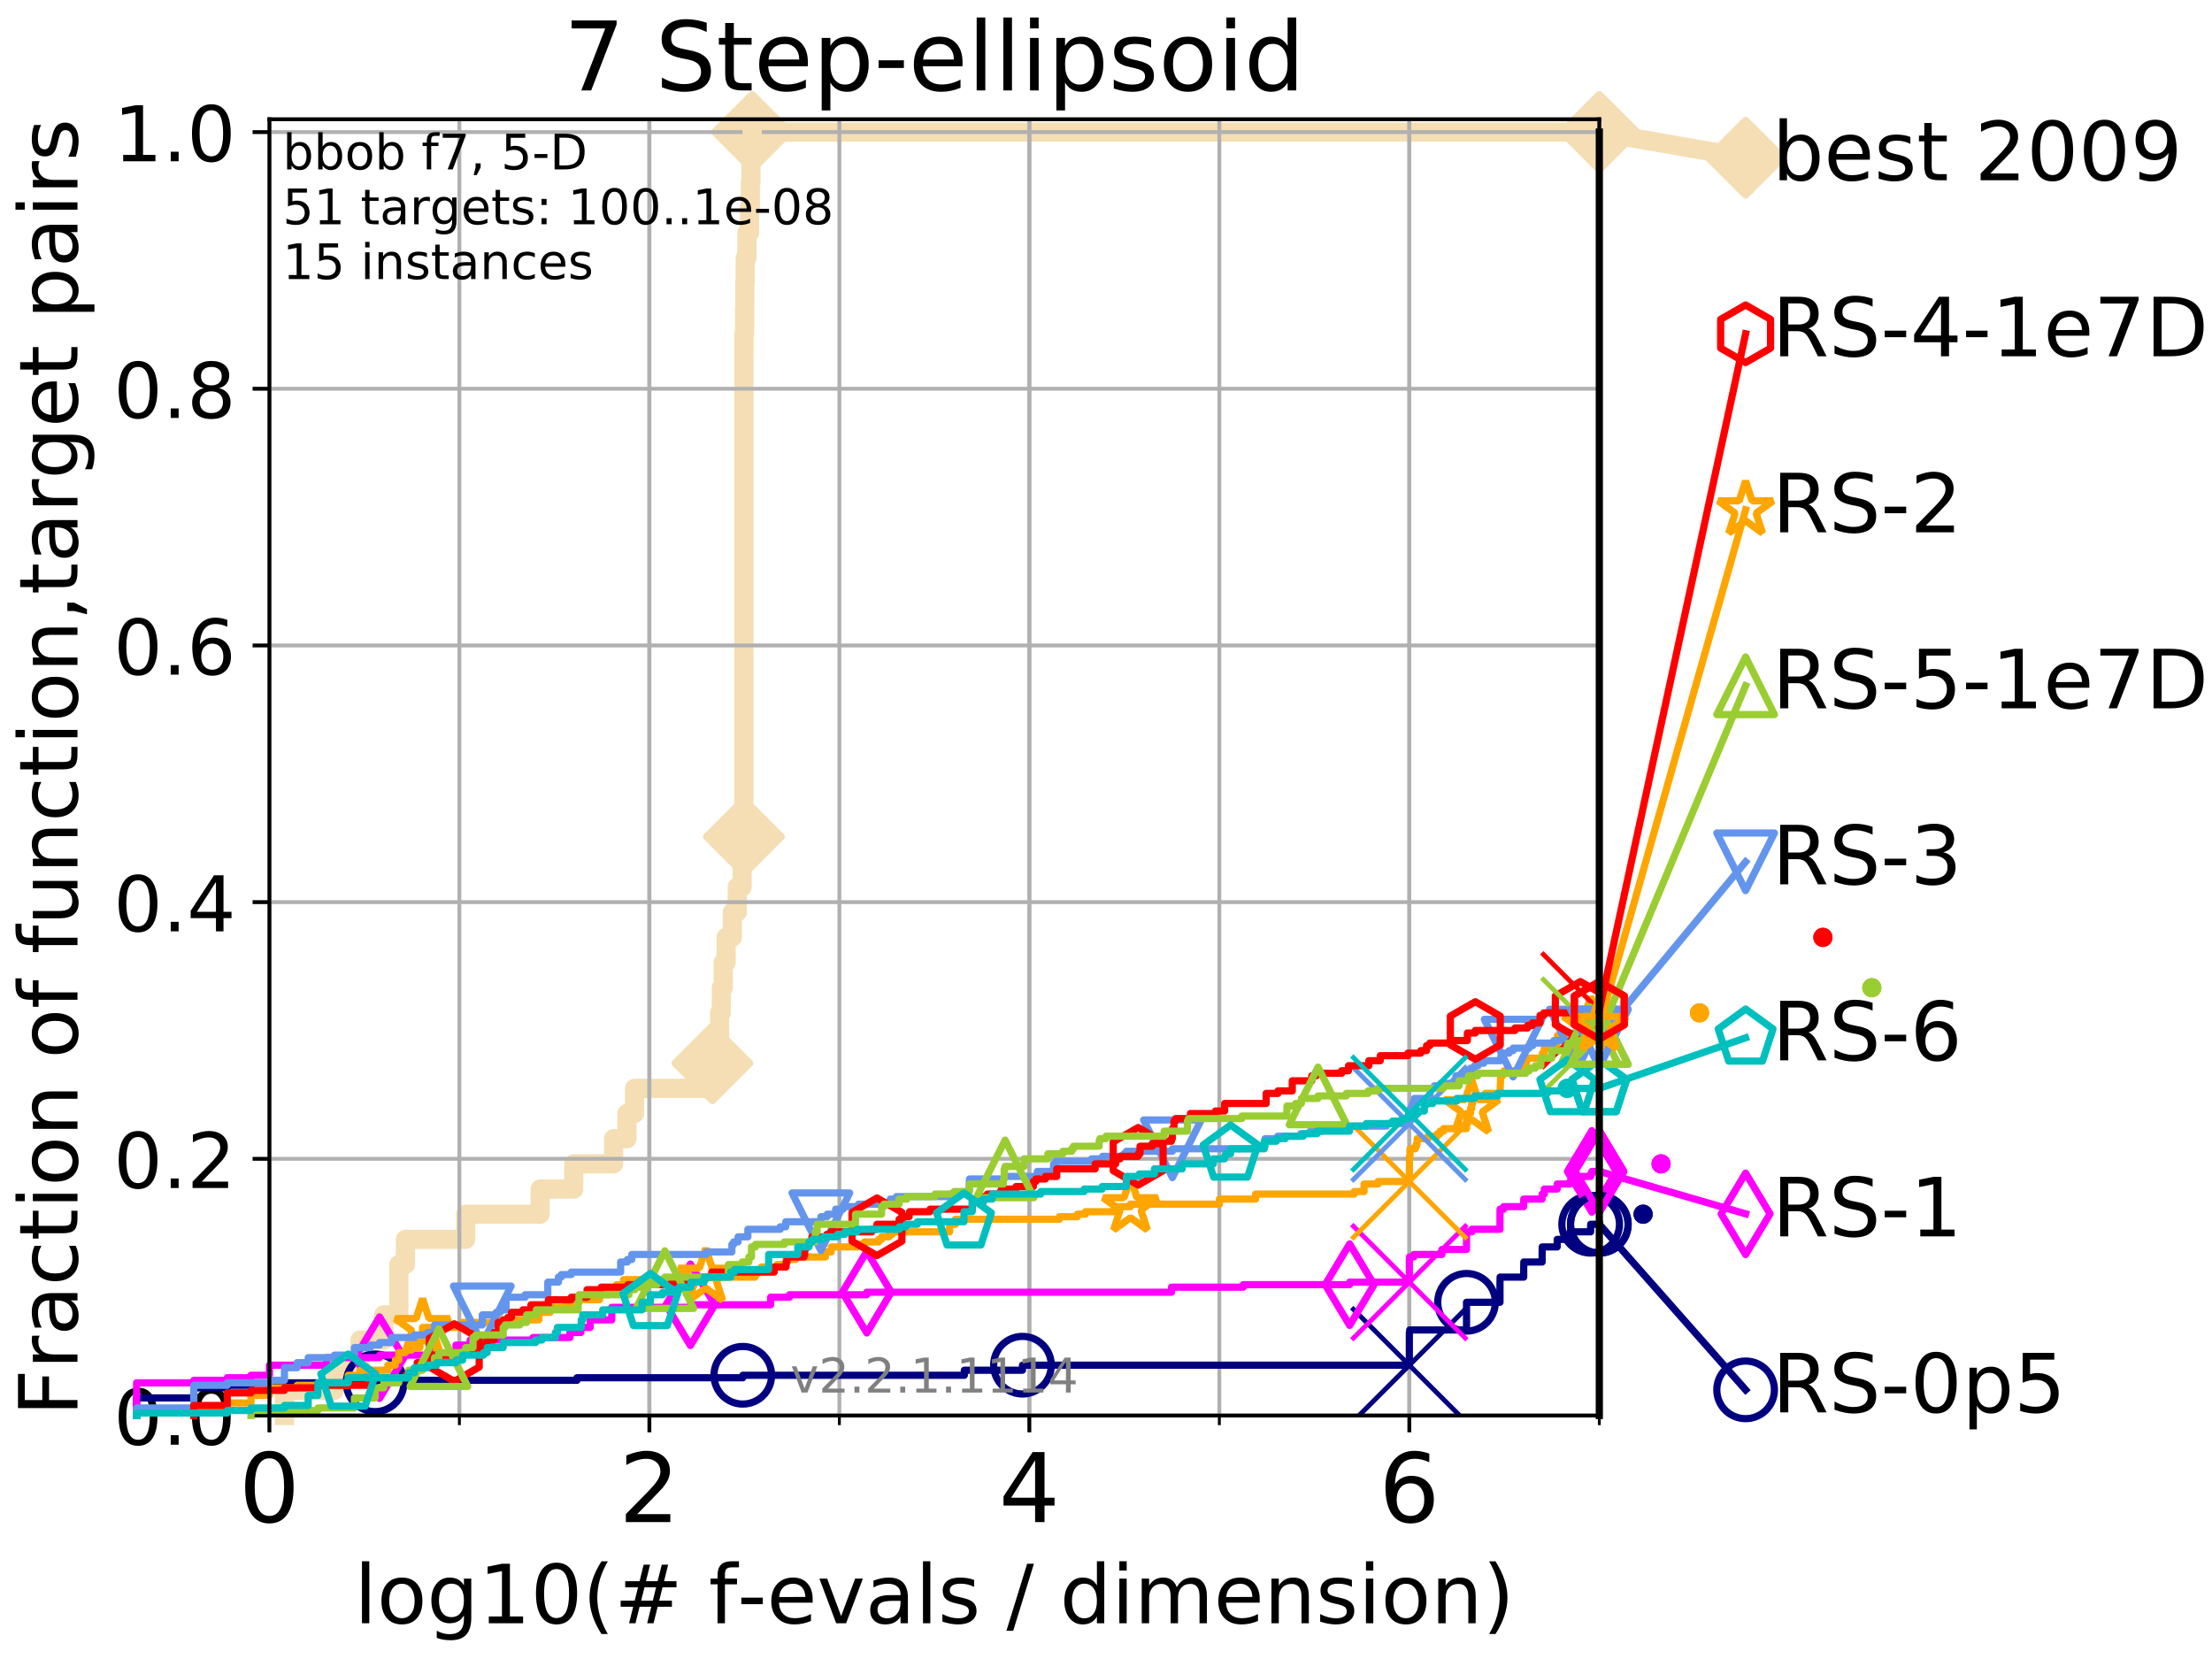 <?xml version="1.0" encoding="utf-8" standalone="no"?>
<!DOCTYPE svg PUBLIC "-//W3C//DTD SVG 1.1//EN"
  "http://www.w3.org/Graphics/SVG/1.1/DTD/svg11.dtd">
<!-- Created with matplotlib (http://matplotlib.org/) -->
<svg height="345.6pt" version="1.1" viewBox="0 0 460.8 345.6" width="460.8pt" xmlns="http://www.w3.org/2000/svg" xmlns:xlink="http://www.w3.org/1999/xlink">
 <defs>
  <style type="text/css">
*{stroke-linecap:butt;stroke-linejoin:round;}
  </style>
 </defs>
 <g id="figure_1">
  <g id="patch_1">
   <path d="M 0 345.6 
L 460.8 345.6 
L 460.8 0 
L 0 0 
z
" style="fill:#ffffff;"/>
  </g>
  <g id="axes_1">
   <g id="patch_2">
    <path d="M 56.12 294.88 
L 333.168 294.88 
L 333.168 24.84 
L 56.12 24.84 
z
" style="fill:#ffffff;"/>
   </g>
   <g id="line2d_1">
    <path d="M 59.254 294.88 
L 59.254 289.638 
L 69.673 289.638 
L 69.673 284.395 
L 75.004 284.395 
L 75.004 279.153 
L 79.949 279.153 
L 79.949 273.91 
L 83.082 273.91 
L 83.082 263.425 
L 84.458 263.425 
L 84.458 258.183 
L 97.021 258.183 
L 97.021 252.94 
L 112.514 252.94 
L 112.514 247.698 
L 119.527 247.698 
L 119.527 242.455 
L 127.819 242.455 
L 127.819 237.213 
L 130.605 237.213 
L 130.605 231.97 
L 132.198 231.97 
L 132.198 226.728 
L 147.947 226.728 
L 147.947 221.485 
L 148.402 221.485 
L 148.402 216.243 
L 149.904 216.243 
L 149.904 211 
L 150.267 211 
L 150.267 205.758 
L 150.665 205.758 
L 150.665 200.515 
L 151.259 200.515 
L 151.259 195.273 
L 152.564 195.273 
L 152.564 190.03 
L 153.589 190.03 
L 153.589 184.788 
L 154.579 184.788 
L 154.579 179.546 
L 154.867 179.546 
L 154.867 174.303 
L 154.966 174.303 
L 154.966 74.696 
L 154.988 74.696 
L 154.988 69.453 
L 155.108 69.453 
L 155.108 64.211 
L 155.151 64.211 
L 155.151 58.969 
L 155.237 58.969 
L 155.237 53.726 
L 155.599 53.726 
L 155.599 48.484 
L 156.139 48.484 
L 156.139 43.241 
L 156.312 43.241 
L 156.312 37.999 
L 156.433 37.999 
L 156.433 32.756 
L 156.692 32.756 
L 156.692 27.514 
L 333.168 27.514 
" style="fill:none;stroke:#f5deb3;stroke-linecap:square;stroke-width:4;"/>
   </g>
   <g id="line2d_2">
    <defs>
     <path d="M -0 7.778 
L 7.778 0 
L 0 -7.778 
L -7.778 -0 
z
" id="m7b550a4e8d" style="stroke:#f5deb3;stroke-linejoin:miter;stroke-width:1.5;"/>
    </defs>
    <g>
     <use style="fill:#f5deb3;stroke:#f5deb3;stroke-linejoin:miter;stroke-width:1.5;" x="148.402" xlink:href="#m7b550a4e8d" y="221.485"/>
     <use style="fill:#f5deb3;stroke:#f5deb3;stroke-linejoin:miter;stroke-width:1.5;" x="154.966" xlink:href="#m7b550a4e8d" y="174.303"/>
     <use style="fill:#f5deb3;stroke:#f5deb3;stroke-linejoin:miter;stroke-width:1.5;" x="156.692" xlink:href="#m7b550a4e8d" y="27.514"/>
     <use style="fill:#f5deb3;stroke:#f5deb3;stroke-linejoin:miter;stroke-width:1.5;" x="156.692" xlink:href="#m7b550a4e8d" y="27.514"/>
     <use style="fill:#f5deb3;stroke:#f5deb3;stroke-linejoin:miter;stroke-width:1.5;" x="333.168" xlink:href="#m7b550a4e8d" y="27.514"/>
    </g>
   </g>
   <g id="line2d_3">
    <path style="fill:none;stroke:#f5deb3;stroke-linecap:square;stroke-width:4;"/>
    <g/>
   </g>
   <g id="line2d_4">
    <path d="M 333.168 27.514 
L 363.643 32.861 
" style="fill:none;stroke:#f5deb3;stroke-linecap:square;stroke-width:4;"/>
    <g>
     <use style="fill:#f5deb3;stroke:#f5deb3;stroke-linejoin:miter;stroke-width:1.5;" x="333.168" xlink:href="#m7b550a4e8d" y="27.514"/>
     <use style="fill:#f5deb3;stroke:#f5deb3;stroke-linejoin:miter;stroke-width:1.5;" x="363.643" xlink:href="#m7b550a4e8d" y="32.861"/>
    </g>
   </g>
   <g id="matplotlib.axis_1">
    <g id="xtick_1">
     <g id="line2d_5">
      <path clip-path="url(#pfcb7462174)" d="M 56.12 294.88 
L 56.12 24.84 
" style="fill:none;stroke:#b0b0b0;stroke-linecap:square;stroke-width:0.8;"/>
     </g>
     <g id="line2d_6">
      <defs>
       <path d="M 0 0 
L 0 3.5 
" id="m3c2edc6755" style="stroke:#000000;stroke-width:0.8;"/>
      </defs>
      <g>
       <use style="stroke:#000000;stroke-width:0.8;" x="56.12" xlink:href="#m3c2edc6755" y="294.88"/>
      </g>
     </g>
     <g id="text_1">
      <!-- 0 -->
      <defs>
       <path d="M 31.781 66.406 
Q 24.172 66.406 20.328 58.906 
Q 16.5 51.422 16.5 36.375 
Q 16.5 21.391 20.328 13.891 
Q 24.172 6.391 31.781 6.391 
Q 39.453 6.391 43.281 13.891 
Q 47.125 21.391 47.125 36.375 
Q 47.125 51.422 43.281 58.906 
Q 39.453 66.406 31.781 66.406 
z
M 31.781 74.219 
Q 44.047 74.219 50.516 64.516 
Q 56.984 54.828 56.984 36.375 
Q 56.984 17.969 50.516 8.266 
Q 44.047 -1.422 31.781 -1.422 
Q 19.531 -1.422 13.062 8.266 
Q 6.594 17.969 6.594 36.375 
Q 6.594 54.828 13.062 64.516 
Q 19.531 74.219 31.781 74.219 
z
" id="DejaVuSans-30"/>
      </defs>
      <g transform="translate(49.758 317.077)scale(0.2 -0.2)">
       <use xlink:href="#DejaVuSans-30"/>
      </g>
     </g>
    </g>
    <g id="xtick_2">
     <g id="line2d_7">
      <path clip-path="url(#pfcb7462174)" d="M 135.277 294.88 
L 135.277 24.84 
" style="fill:none;stroke:#b0b0b0;stroke-linecap:square;stroke-width:0.8;"/>
     </g>
     <g id="line2d_8">
      <g>
       <use style="stroke:#000000;stroke-width:0.8;" x="135.277" xlink:href="#m3c2edc6755" y="294.88"/>
      </g>
     </g>
     <g id="text_2">
      <!-- 2 -->
      <defs>
       <path d="M 19.188 8.297 
L 53.609 8.297 
L 53.609 0 
L 7.328 0 
L 7.328 8.297 
Q 12.938 14.109 22.625 23.891 
Q 32.328 33.688 34.812 36.531 
Q 39.547 41.844 41.422 45.531 
Q 43.312 49.219 43.312 52.781 
Q 43.312 58.594 39.234 62.25 
Q 35.156 65.922 28.609 65.922 
Q 23.969 65.922 18.812 64.312 
Q 13.672 62.703 7.812 59.422 
L 7.812 69.391 
Q 13.766 71.781 18.938 73 
Q 24.125 74.219 28.422 74.219 
Q 39.75 74.219 46.484 68.547 
Q 53.219 62.891 53.219 53.422 
Q 53.219 48.922 51.531 44.891 
Q 49.859 40.875 45.406 35.406 
Q 44.188 33.984 37.641 27.219 
Q 31.109 20.453 19.188 8.297 
z
" id="DejaVuSans-32"/>
      </defs>
      <g transform="translate(128.914 317.077)scale(0.2 -0.2)">
       <use xlink:href="#DejaVuSans-32"/>
      </g>
     </g>
    </g>
    <g id="xtick_3">
     <g id="line2d_9">
      <path clip-path="url(#pfcb7462174)" d="M 214.433 294.88 
L 214.433 24.84 
" style="fill:none;stroke:#b0b0b0;stroke-linecap:square;stroke-width:0.8;"/>
     </g>
     <g id="line2d_10">
      <g>
       <use style="stroke:#000000;stroke-width:0.8;" x="214.433" xlink:href="#m3c2edc6755" y="294.88"/>
      </g>
     </g>
     <g id="text_3">
      <!-- 4 -->
      <defs>
       <path d="M 37.797 64.312 
L 12.891 25.391 
L 37.797 25.391 
z
M 35.203 72.906 
L 47.609 72.906 
L 47.609 25.391 
L 58.016 25.391 
L 58.016 17.188 
L 47.609 17.188 
L 47.609 0 
L 37.797 0 
L 37.797 17.188 
L 4.891 17.188 
L 4.891 26.703 
z
" id="DejaVuSans-34"/>
      </defs>
      <g transform="translate(208.071 317.077)scale(0.2 -0.2)">
       <use xlink:href="#DejaVuSans-34"/>
      </g>
     </g>
    </g>
    <g id="xtick_4">
     <g id="line2d_11">
      <path clip-path="url(#pfcb7462174)" d="M 293.59 294.88 
L 293.59 24.84 
" style="fill:none;stroke:#b0b0b0;stroke-linecap:square;stroke-width:0.8;"/>
     </g>
     <g id="line2d_12">
      <g>
       <use style="stroke:#000000;stroke-width:0.8;" x="293.59" xlink:href="#m3c2edc6755" y="294.88"/>
      </g>
     </g>
     <g id="text_4">
      <!-- 6 -->
      <defs>
       <path d="M 33.016 40.375 
Q 26.375 40.375 22.484 35.828 
Q 18.609 31.297 18.609 23.391 
Q 18.609 15.531 22.484 10.953 
Q 26.375 6.391 33.016 6.391 
Q 39.656 6.391 43.531 10.953 
Q 47.406 15.531 47.406 23.391 
Q 47.406 31.297 43.531 35.828 
Q 39.656 40.375 33.016 40.375 
z
M 52.594 71.297 
L 52.594 62.312 
Q 48.875 64.062 45.094 64.984 
Q 41.312 65.922 37.594 65.922 
Q 27.828 65.922 22.672 59.328 
Q 17.531 52.734 16.797 39.406 
Q 19.672 43.656 24.016 45.922 
Q 28.375 48.188 33.594 48.188 
Q 44.578 48.188 50.953 41.516 
Q 57.328 34.859 57.328 23.391 
Q 57.328 12.156 50.688 5.359 
Q 44.047 -1.422 33.016 -1.422 
Q 20.359 -1.422 13.672 8.266 
Q 6.984 17.969 6.984 36.375 
Q 6.984 53.656 15.188 63.938 
Q 23.391 74.219 37.203 74.219 
Q 40.922 74.219 44.703 73.484 
Q 48.484 72.75 52.594 71.297 
z
" id="DejaVuSans-36"/>
      </defs>
      <g transform="translate(287.227 317.077)scale(0.2 -0.2)">
       <use xlink:href="#DejaVuSans-36"/>
      </g>
     </g>
    </g>
    <g id="xtick_5">
     <g id="line2d_13">
      <path clip-path="url(#pfcb7462174)" d="M 56.12 294.88 
L 56.12 24.84 
" style="fill:none;stroke:#b0b0b0;stroke-linecap:square;stroke-width:0.8;"/>
     </g>
     <g id="line2d_14">
      <defs>
       <path d="M 0 0 
L 0 2 
" id="m09ade014c4" style="stroke:#000000;stroke-width:0.6;"/>
      </defs>
      <g>
       <use style="stroke:#000000;stroke-width:0.6;" x="56.12" xlink:href="#m09ade014c4" y="294.88"/>
      </g>
     </g>
    </g>
    <g id="xtick_6">
     <g id="line2d_15">
      <path clip-path="url(#pfcb7462174)" d="M 95.698 294.88 
L 95.698 24.84 
" style="fill:none;stroke:#b0b0b0;stroke-linecap:square;stroke-width:0.8;"/>
     </g>
     <g id="line2d_16">
      <g>
       <use style="stroke:#000000;stroke-width:0.6;" x="95.698" xlink:href="#m09ade014c4" y="294.88"/>
      </g>
     </g>
    </g>
    <g id="xtick_7">
     <g id="line2d_17">
      <path clip-path="url(#pfcb7462174)" d="M 135.277 294.88 
L 135.277 24.84 
" style="fill:none;stroke:#b0b0b0;stroke-linecap:square;stroke-width:0.8;"/>
     </g>
     <g id="line2d_18">
      <g>
       <use style="stroke:#000000;stroke-width:0.6;" x="135.277" xlink:href="#m09ade014c4" y="294.88"/>
      </g>
     </g>
    </g>
    <g id="xtick_8">
     <g id="line2d_19">
      <path clip-path="url(#pfcb7462174)" d="M 174.855 294.88 
L 174.855 24.84 
" style="fill:none;stroke:#b0b0b0;stroke-linecap:square;stroke-width:0.8;"/>
     </g>
     <g id="line2d_20">
      <g>
       <use style="stroke:#000000;stroke-width:0.6;" x="174.855" xlink:href="#m09ade014c4" y="294.88"/>
      </g>
     </g>
    </g>
    <g id="xtick_9">
     <g id="line2d_21">
      <path clip-path="url(#pfcb7462174)" d="M 214.433 294.88 
L 214.433 24.84 
" style="fill:none;stroke:#b0b0b0;stroke-linecap:square;stroke-width:0.8;"/>
     </g>
     <g id="line2d_22">
      <g>
       <use style="stroke:#000000;stroke-width:0.6;" x="214.433" xlink:href="#m09ade014c4" y="294.88"/>
      </g>
     </g>
    </g>
    <g id="xtick_10">
     <g id="line2d_23">
      <path clip-path="url(#pfcb7462174)" d="M 254.011 294.88 
L 254.011 24.84 
" style="fill:none;stroke:#b0b0b0;stroke-linecap:square;stroke-width:0.8;"/>
     </g>
     <g id="line2d_24">
      <g>
       <use style="stroke:#000000;stroke-width:0.6;" x="254.011" xlink:href="#m09ade014c4" y="294.88"/>
      </g>
     </g>
    </g>
    <g id="xtick_11">
     <g id="line2d_25">
      <path clip-path="url(#pfcb7462174)" d="M 293.59 294.88 
L 293.59 24.84 
" style="fill:none;stroke:#b0b0b0;stroke-linecap:square;stroke-width:0.8;"/>
     </g>
     <g id="line2d_26">
      <g>
       <use style="stroke:#000000;stroke-width:0.6;" x="293.59" xlink:href="#m09ade014c4" y="294.88"/>
      </g>
     </g>
    </g>
    <g id="xtick_12">
     <g id="line2d_27">
      <path clip-path="url(#pfcb7462174)" d="M 333.168 294.88 
L 333.168 24.84 
" style="fill:none;stroke:#b0b0b0;stroke-linecap:square;stroke-width:0.8;"/>
     </g>
     <g id="line2d_28">
      <g>
       <use style="stroke:#000000;stroke-width:0.6;" x="333.168" xlink:href="#m09ade014c4" y="294.88"/>
      </g>
     </g>
    </g>
    <g id="text_5">
     <!-- log10(# f-evals / dimension) -->
     <defs>
      <path d="M 9.422 75.984 
L 18.406 75.984 
L 18.406 0 
L 9.422 0 
z
" id="DejaVuSans-6c"/>
      <path d="M 30.609 48.391 
Q 23.391 48.391 19.188 42.75 
Q 14.984 37.109 14.984 27.297 
Q 14.984 17.484 19.156 11.844 
Q 23.344 6.203 30.609 6.203 
Q 37.797 6.203 41.984 11.859 
Q 46.188 17.531 46.188 27.297 
Q 46.188 37.016 41.984 42.703 
Q 37.797 48.391 30.609 48.391 
z
M 30.609 56 
Q 42.328 56 49.016 48.375 
Q 55.719 40.766 55.719 27.297 
Q 55.719 13.875 49.016 6.219 
Q 42.328 -1.422 30.609 -1.422 
Q 18.844 -1.422 12.172 6.219 
Q 5.516 13.875 5.516 27.297 
Q 5.516 40.766 12.172 48.375 
Q 18.844 56 30.609 56 
z
" id="DejaVuSans-6f"/>
      <path d="M 45.406 27.984 
Q 45.406 37.75 41.375 43.109 
Q 37.359 48.484 30.078 48.484 
Q 22.859 48.484 18.828 43.109 
Q 14.797 37.75 14.797 27.984 
Q 14.797 18.266 18.828 12.891 
Q 22.859 7.516 30.078 7.516 
Q 37.359 7.516 41.375 12.891 
Q 45.406 18.266 45.406 27.984 
z
M 54.391 6.781 
Q 54.391 -7.172 48.188 -13.984 
Q 42 -20.797 29.203 -20.797 
Q 24.469 -20.797 20.266 -20.094 
Q 16.062 -19.391 12.109 -17.922 
L 12.109 -9.188 
Q 16.062 -11.328 19.922 -12.344 
Q 23.781 -13.375 27.781 -13.375 
Q 36.625 -13.375 41.016 -8.766 
Q 45.406 -4.156 45.406 5.172 
L 45.406 9.625 
Q 42.625 4.781 38.281 2.391 
Q 33.938 0 27.875 0 
Q 17.828 0 11.672 7.656 
Q 5.516 15.328 5.516 27.984 
Q 5.516 40.672 11.672 48.328 
Q 17.828 56 27.875 56 
Q 33.938 56 38.281 53.609 
Q 42.625 51.219 45.406 46.391 
L 45.406 54.688 
L 54.391 54.688 
z
" id="DejaVuSans-67"/>
      <path d="M 12.406 8.297 
L 28.516 8.297 
L 28.516 63.922 
L 10.984 60.406 
L 10.984 69.391 
L 28.422 72.906 
L 38.281 72.906 
L 38.281 8.297 
L 54.391 8.297 
L 54.391 0 
L 12.406 0 
z
" id="DejaVuSans-31"/>
      <path d="M 31 75.875 
Q 24.469 64.656 21.281 53.656 
Q 18.109 42.672 18.109 31.391 
Q 18.109 20.125 21.312 9.062 
Q 24.516 -2 31 -13.188 
L 23.188 -13.188 
Q 15.875 -1.703 12.234 9.375 
Q 8.594 20.453 8.594 31.391 
Q 8.594 42.281 12.203 53.312 
Q 15.828 64.359 23.188 75.875 
z
" id="DejaVuSans-28"/>
      <path d="M 51.125 44 
L 36.922 44 
L 32.812 27.688 
L 47.125 27.688 
z
M 43.797 71.781 
L 38.719 51.516 
L 52.984 51.516 
L 58.109 71.781 
L 65.922 71.781 
L 60.891 51.516 
L 76.125 51.516 
L 76.125 44 
L 58.984 44 
L 54.984 27.688 
L 70.516 27.688 
L 70.516 20.219 
L 53.078 20.219 
L 48 0 
L 40.188 0 
L 45.219 20.219 
L 30.906 20.219 
L 25.875 0 
L 18.016 0 
L 23.094 20.219 
L 7.719 20.219 
L 7.719 27.688 
L 24.906 27.688 
L 29 44 
L 13.281 44 
L 13.281 51.516 
L 30.906 51.516 
L 35.891 71.781 
z
" id="DejaVuSans-23"/>
      <path id="DejaVuSans-20"/>
      <path d="M 37.109 75.984 
L 37.109 68.5 
L 28.516 68.5 
Q 23.688 68.5 21.797 66.547 
Q 19.922 64.594 19.922 59.516 
L 19.922 54.688 
L 34.719 54.688 
L 34.719 47.703 
L 19.922 47.703 
L 19.922 0 
L 10.891 0 
L 10.891 47.703 
L 2.297 47.703 
L 2.297 54.688 
L 10.891 54.688 
L 10.891 58.5 
Q 10.891 67.625 15.141 71.797 
Q 19.391 75.984 28.609 75.984 
z
" id="DejaVuSans-66"/>
      <path d="M 4.891 31.391 
L 31.203 31.391 
L 31.203 23.391 
L 4.891 23.391 
z
" id="DejaVuSans-2d"/>
      <path d="M 56.203 29.594 
L 56.203 25.203 
L 14.891 25.203 
Q 15.484 15.922 20.484 11.062 
Q 25.484 6.203 34.422 6.203 
Q 39.594 6.203 44.453 7.469 
Q 49.312 8.734 54.109 11.281 
L 54.109 2.781 
Q 49.266 0.734 44.188 -0.344 
Q 39.109 -1.422 33.891 -1.422 
Q 20.797 -1.422 13.156 6.188 
Q 5.516 13.812 5.516 26.812 
Q 5.516 40.234 12.766 48.109 
Q 20.016 56 32.328 56 
Q 43.359 56 49.781 48.891 
Q 56.203 41.797 56.203 29.594 
z
M 47.219 32.234 
Q 47.125 39.594 43.094 43.984 
Q 39.062 48.391 32.422 48.391 
Q 24.906 48.391 20.391 44.141 
Q 15.875 39.891 15.188 32.172 
z
" id="DejaVuSans-65"/>
      <path d="M 2.984 54.688 
L 12.5 54.688 
L 29.594 8.797 
L 46.688 54.688 
L 56.203 54.688 
L 35.688 0 
L 23.484 0 
z
" id="DejaVuSans-76"/>
      <path d="M 34.281 27.484 
Q 23.391 27.484 19.188 25 
Q 14.984 22.516 14.984 16.5 
Q 14.984 11.719 18.141 8.906 
Q 21.297 6.109 26.703 6.109 
Q 34.188 6.109 38.703 11.406 
Q 43.219 16.703 43.219 25.484 
L 43.219 27.484 
z
M 52.203 31.203 
L 52.203 0 
L 43.219 0 
L 43.219 8.297 
Q 40.141 3.328 35.547 0.953 
Q 30.953 -1.422 24.312 -1.422 
Q 15.922 -1.422 10.953 3.297 
Q 6 8.016 6 15.922 
Q 6 25.141 12.172 29.828 
Q 18.359 34.516 30.609 34.516 
L 43.219 34.516 
L 43.219 35.406 
Q 43.219 41.609 39.141 45 
Q 35.062 48.391 27.688 48.391 
Q 23 48.391 18.547 47.266 
Q 14.109 46.141 10.016 43.891 
L 10.016 52.203 
Q 14.938 54.109 19.578 55.047 
Q 24.219 56 28.609 56 
Q 40.484 56 46.344 49.844 
Q 52.203 43.703 52.203 31.203 
z
" id="DejaVuSans-61"/>
      <path d="M 44.281 53.078 
L 44.281 44.578 
Q 40.484 46.531 36.375 47.5 
Q 32.281 48.484 27.875 48.484 
Q 21.188 48.484 17.844 46.438 
Q 14.5 44.391 14.5 40.281 
Q 14.5 37.156 16.891 35.375 
Q 19.281 33.594 26.516 31.984 
L 29.594 31.297 
Q 39.156 29.25 43.188 25.516 
Q 47.219 21.781 47.219 15.094 
Q 47.219 7.469 41.188 3.016 
Q 35.156 -1.422 24.609 -1.422 
Q 20.219 -1.422 15.453 -0.562 
Q 10.688 0.297 5.422 2 
L 5.422 11.281 
Q 10.406 8.688 15.234 7.391 
Q 20.062 6.109 24.812 6.109 
Q 31.156 6.109 34.562 8.281 
Q 37.984 10.453 37.984 14.406 
Q 37.984 18.062 35.516 20.016 
Q 33.062 21.969 24.703 23.781 
L 21.578 24.516 
Q 13.234 26.266 9.516 29.906 
Q 5.812 33.547 5.812 39.891 
Q 5.812 47.609 11.281 51.797 
Q 16.75 56 26.812 56 
Q 31.781 56 36.172 55.266 
Q 40.578 54.547 44.281 53.078 
z
" id="DejaVuSans-73"/>
      <path d="M 25.391 72.906 
L 33.688 72.906 
L 8.297 -9.281 
L 0 -9.281 
z
" id="DejaVuSans-2f"/>
      <path d="M 45.406 46.391 
L 45.406 75.984 
L 54.391 75.984 
L 54.391 0 
L 45.406 0 
L 45.406 8.203 
Q 42.578 3.328 38.25 0.953 
Q 33.938 -1.422 27.875 -1.422 
Q 17.969 -1.422 11.734 6.484 
Q 5.516 14.406 5.516 27.297 
Q 5.516 40.188 11.734 48.094 
Q 17.969 56 27.875 56 
Q 33.938 56 38.25 53.625 
Q 42.578 51.266 45.406 46.391 
z
M 14.797 27.297 
Q 14.797 17.391 18.875 11.75 
Q 22.953 6.109 30.078 6.109 
Q 37.203 6.109 41.297 11.75 
Q 45.406 17.391 45.406 27.297 
Q 45.406 37.203 41.297 42.844 
Q 37.203 48.484 30.078 48.484 
Q 22.953 48.484 18.875 42.844 
Q 14.797 37.203 14.797 27.297 
z
" id="DejaVuSans-64"/>
      <path d="M 9.422 54.688 
L 18.406 54.688 
L 18.406 0 
L 9.422 0 
z
M 9.422 75.984 
L 18.406 75.984 
L 18.406 64.594 
L 9.422 64.594 
z
" id="DejaVuSans-69"/>
      <path d="M 52 44.188 
Q 55.375 50.25 60.062 53.125 
Q 64.75 56 71.094 56 
Q 79.641 56 84.281 50.016 
Q 88.922 44.047 88.922 33.016 
L 88.922 0 
L 79.891 0 
L 79.891 32.719 
Q 79.891 40.578 77.094 44.375 
Q 74.312 48.188 68.609 48.188 
Q 61.625 48.188 57.562 43.547 
Q 53.516 38.922 53.516 30.906 
L 53.516 0 
L 44.484 0 
L 44.484 32.719 
Q 44.484 40.625 41.703 44.406 
Q 38.922 48.188 33.109 48.188 
Q 26.219 48.188 22.156 43.531 
Q 18.109 38.875 18.109 30.906 
L 18.109 0 
L 9.078 0 
L 9.078 54.688 
L 18.109 54.688 
L 18.109 46.188 
Q 21.188 51.219 25.484 53.609 
Q 29.781 56 35.688 56 
Q 41.656 56 45.828 52.969 
Q 50 49.953 52 44.188 
z
" id="DejaVuSans-6d"/>
      <path d="M 54.891 33.016 
L 54.891 0 
L 45.906 0 
L 45.906 32.719 
Q 45.906 40.484 42.875 44.328 
Q 39.844 48.188 33.797 48.188 
Q 26.516 48.188 22.312 43.547 
Q 18.109 38.922 18.109 30.906 
L 18.109 0 
L 9.078 0 
L 9.078 54.688 
L 18.109 54.688 
L 18.109 46.188 
Q 21.344 51.125 25.703 53.562 
Q 30.078 56 35.797 56 
Q 45.219 56 50.047 50.172 
Q 54.891 44.344 54.891 33.016 
z
" id="DejaVuSans-6e"/>
      <path d="M 8.016 75.875 
L 15.828 75.875 
Q 23.141 64.359 26.781 53.312 
Q 30.422 42.281 30.422 31.391 
Q 30.422 20.453 26.781 9.375 
Q 23.141 -1.703 15.828 -13.188 
L 8.016 -13.188 
Q 14.5 -2 17.703 9.062 
Q 20.906 20.125 20.906 31.391 
Q 20.906 42.672 17.703 53.656 
Q 14.5 64.656 8.016 75.875 
z
" id="DejaVuSans-29"/>
     </defs>
     <g transform="translate(73.803 338.154)scale(0.17 -0.17)">
      <use xlink:href="#DejaVuSans-6c"/>
      <use x="27.783" xlink:href="#DejaVuSans-6f"/>
      <use x="88.965" xlink:href="#DejaVuSans-67"/>
      <use x="152.441" xlink:href="#DejaVuSans-31"/>
      <use x="216.064" xlink:href="#DejaVuSans-30"/>
      <use x="279.688" xlink:href="#DejaVuSans-28"/>
      <use x="318.701" xlink:href="#DejaVuSans-23"/>
      <use x="402.49" xlink:href="#DejaVuSans-20"/>
      <use x="434.277" xlink:href="#DejaVuSans-66"/>
      <use x="469.404" xlink:href="#DejaVuSans-2d"/>
      <use x="505.488" xlink:href="#DejaVuSans-65"/>
      <use x="567.012" xlink:href="#DejaVuSans-76"/>
      <use x="626.191" xlink:href="#DejaVuSans-61"/>
      <use x="687.471" xlink:href="#DejaVuSans-6c"/>
      <use x="715.254" xlink:href="#DejaVuSans-73"/>
      <use x="767.354" xlink:href="#DejaVuSans-20"/>
      <use x="799.141" xlink:href="#DejaVuSans-2f"/>
      <use x="832.832" xlink:href="#DejaVuSans-20"/>
      <use x="864.619" xlink:href="#DejaVuSans-64"/>
      <use x="928.096" xlink:href="#DejaVuSans-69"/>
      <use x="955.879" xlink:href="#DejaVuSans-6d"/>
      <use x="1053.291" xlink:href="#DejaVuSans-65"/>
      <use x="1114.814" xlink:href="#DejaVuSans-6e"/>
      <use x="1178.193" xlink:href="#DejaVuSans-73"/>
      <use x="1230.293" xlink:href="#DejaVuSans-69"/>
      <use x="1258.076" xlink:href="#DejaVuSans-6f"/>
      <use x="1319.258" xlink:href="#DejaVuSans-6e"/>
      <use x="1382.637" xlink:href="#DejaVuSans-29"/>
     </g>
    </g>
   </g>
   <g id="matplotlib.axis_2">
    <g id="ytick_1">
     <g id="line2d_29">
      <path clip-path="url(#pfcb7462174)" d="M 56.12 294.88 
L 333.168 294.88 
" style="fill:none;stroke:#b0b0b0;stroke-linecap:square;stroke-width:0.8;"/>
     </g>
     <g id="line2d_30">
      <defs>
       <path d="M 0 0 
L -3.5 0 
" id="m835d38c8ae" style="stroke:#000000;stroke-width:0.8;"/>
      </defs>
      <g>
       <use style="stroke:#000000;stroke-width:0.8;" x="56.12" xlink:href="#m835d38c8ae" y="294.88"/>
      </g>
     </g>
     <g id="text_6">
      <!-- 0.0 -->
      <defs>
       <path d="M 10.688 12.406 
L 21 12.406 
L 21 0 
L 10.688 0 
z
" id="DejaVuSans-2e"/>
      </defs>
      <g transform="translate(23.675 300.959)scale(0.16 -0.16)">
       <use xlink:href="#DejaVuSans-30"/>
       <use x="63.623" xlink:href="#DejaVuSans-2e"/>
       <use x="95.41" xlink:href="#DejaVuSans-30"/>
      </g>
     </g>
    </g>
    <g id="ytick_2">
     <g id="line2d_31">
      <path clip-path="url(#pfcb7462174)" d="M 56.12 241.407 
L 333.168 241.407 
" style="fill:none;stroke:#b0b0b0;stroke-linecap:square;stroke-width:0.8;"/>
     </g>
     <g id="line2d_32">
      <g>
       <use style="stroke:#000000;stroke-width:0.8;" x="56.12" xlink:href="#m835d38c8ae" y="241.407"/>
      </g>
     </g>
     <g id="text_7">
      <!-- 0.2 -->
      <g transform="translate(23.675 247.485)scale(0.16 -0.16)">
       <use xlink:href="#DejaVuSans-30"/>
       <use x="63.623" xlink:href="#DejaVuSans-2e"/>
       <use x="95.41" xlink:href="#DejaVuSans-32"/>
      </g>
     </g>
    </g>
    <g id="ytick_3">
     <g id="line2d_33">
      <path clip-path="url(#pfcb7462174)" d="M 56.12 187.933 
L 333.168 187.933 
" style="fill:none;stroke:#b0b0b0;stroke-linecap:square;stroke-width:0.8;"/>
     </g>
     <g id="line2d_34">
      <g>
       <use style="stroke:#000000;stroke-width:0.8;" x="56.12" xlink:href="#m835d38c8ae" y="187.933"/>
      </g>
     </g>
     <g id="text_8">
      <!-- 0.4 -->
      <g transform="translate(23.675 194.012)scale(0.16 -0.16)">
       <use xlink:href="#DejaVuSans-30"/>
       <use x="63.623" xlink:href="#DejaVuSans-2e"/>
       <use x="95.41" xlink:href="#DejaVuSans-34"/>
      </g>
     </g>
    </g>
    <g id="ytick_4">
     <g id="line2d_35">
      <path clip-path="url(#pfcb7462174)" d="M 56.12 134.46 
L 333.168 134.46 
" style="fill:none;stroke:#b0b0b0;stroke-linecap:square;stroke-width:0.8;"/>
     </g>
     <g id="line2d_36">
      <g>
       <use style="stroke:#000000;stroke-width:0.8;" x="56.12" xlink:href="#m835d38c8ae" y="134.46"/>
      </g>
     </g>
     <g id="text_9">
      <!-- 0.6 -->
      <g transform="translate(23.675 140.539)scale(0.16 -0.16)">
       <use xlink:href="#DejaVuSans-30"/>
       <use x="63.623" xlink:href="#DejaVuSans-2e"/>
       <use x="95.41" xlink:href="#DejaVuSans-36"/>
      </g>
     </g>
    </g>
    <g id="ytick_5">
     <g id="line2d_37">
      <path clip-path="url(#pfcb7462174)" d="M 56.12 80.987 
L 333.168 80.987 
" style="fill:none;stroke:#b0b0b0;stroke-linecap:square;stroke-width:0.8;"/>
     </g>
     <g id="line2d_38">
      <g>
       <use style="stroke:#000000;stroke-width:0.8;" x="56.12" xlink:href="#m835d38c8ae" y="80.987"/>
      </g>
     </g>
     <g id="text_10">
      <!-- 0.8 -->
      <defs>
       <path d="M 31.781 34.625 
Q 24.75 34.625 20.719 30.859 
Q 16.703 27.094 16.703 20.516 
Q 16.703 13.922 20.719 10.156 
Q 24.75 6.391 31.781 6.391 
Q 38.812 6.391 42.859 10.172 
Q 46.922 13.969 46.922 20.516 
Q 46.922 27.094 42.891 30.859 
Q 38.875 34.625 31.781 34.625 
z
M 21.922 38.812 
Q 15.578 40.375 12.031 44.719 
Q 8.5 49.078 8.5 55.328 
Q 8.5 64.062 14.719 69.141 
Q 20.953 74.219 31.781 74.219 
Q 42.672 74.219 48.875 69.141 
Q 55.078 64.062 55.078 55.328 
Q 55.078 49.078 51.531 44.719 
Q 48 40.375 41.703 38.812 
Q 48.828 37.156 52.797 32.312 
Q 56.781 27.484 56.781 20.516 
Q 56.781 9.906 50.312 4.234 
Q 43.844 -1.422 31.781 -1.422 
Q 19.734 -1.422 13.25 4.234 
Q 6.781 9.906 6.781 20.516 
Q 6.781 27.484 10.781 32.312 
Q 14.797 37.156 21.922 38.812 
z
M 18.312 54.391 
Q 18.312 48.734 21.844 45.562 
Q 25.391 42.391 31.781 42.391 
Q 38.141 42.391 41.719 45.562 
Q 45.312 48.734 45.312 54.391 
Q 45.312 60.062 41.719 63.234 
Q 38.141 66.406 31.781 66.406 
Q 25.391 66.406 21.844 63.234 
Q 18.312 60.062 18.312 54.391 
z
" id="DejaVuSans-38"/>
      </defs>
      <g transform="translate(23.675 87.066)scale(0.16 -0.16)">
       <use xlink:href="#DejaVuSans-30"/>
       <use x="63.623" xlink:href="#DejaVuSans-2e"/>
       <use x="95.41" xlink:href="#DejaVuSans-38"/>
      </g>
     </g>
    </g>
    <g id="ytick_6">
     <g id="line2d_39">
      <path clip-path="url(#pfcb7462174)" d="M 56.12 27.514 
L 333.168 27.514 
" style="fill:none;stroke:#b0b0b0;stroke-linecap:square;stroke-width:0.8;"/>
     </g>
     <g id="line2d_40">
      <g>
       <use style="stroke:#000000;stroke-width:0.8;" x="56.12" xlink:href="#m835d38c8ae" y="27.514"/>
      </g>
     </g>
     <g id="text_11">
      <!-- 1.0 -->
      <g transform="translate(23.675 33.592)scale(0.16 -0.16)">
       <use xlink:href="#DejaVuSans-31"/>
       <use x="63.623" xlink:href="#DejaVuSans-2e"/>
       <use x="95.41" xlink:href="#DejaVuSans-30"/>
      </g>
     </g>
    </g>
    <g id="text_12">
     <!-- Fraction of function,target pairs -->
     <defs>
      <path d="M 9.812 72.906 
L 51.703 72.906 
L 51.703 64.594 
L 19.672 64.594 
L 19.672 43.109 
L 48.578 43.109 
L 48.578 34.812 
L 19.672 34.812 
L 19.672 0 
L 9.812 0 
z
" id="DejaVuSans-46"/>
      <path d="M 41.109 46.297 
Q 39.594 47.172 37.812 47.578 
Q 36.031 48 33.891 48 
Q 26.266 48 22.188 43.047 
Q 18.109 38.094 18.109 28.812 
L 18.109 0 
L 9.078 0 
L 9.078 54.688 
L 18.109 54.688 
L 18.109 46.188 
Q 20.953 51.172 25.484 53.578 
Q 30.031 56 36.531 56 
Q 37.453 56 38.578 55.875 
Q 39.703 55.766 41.062 55.516 
z
" id="DejaVuSans-72"/>
      <path d="M 48.781 52.594 
L 48.781 44.188 
Q 44.969 46.297 41.141 47.344 
Q 37.312 48.391 33.406 48.391 
Q 24.656 48.391 19.812 42.844 
Q 14.984 37.312 14.984 27.297 
Q 14.984 17.281 19.812 11.734 
Q 24.656 6.203 33.406 6.203 
Q 37.312 6.203 41.141 7.25 
Q 44.969 8.297 48.781 10.406 
L 48.781 2.094 
Q 45.016 0.344 40.984 -0.531 
Q 36.969 -1.422 32.422 -1.422 
Q 20.062 -1.422 12.781 6.344 
Q 5.516 14.109 5.516 27.297 
Q 5.516 40.672 12.859 48.328 
Q 20.219 56 33.016 56 
Q 37.156 56 41.109 55.141 
Q 45.062 54.297 48.781 52.594 
z
" id="DejaVuSans-63"/>
      <path d="M 18.312 70.219 
L 18.312 54.688 
L 36.812 54.688 
L 36.812 47.703 
L 18.312 47.703 
L 18.312 18.016 
Q 18.312 11.328 20.141 9.422 
Q 21.969 7.516 27.594 7.516 
L 36.812 7.516 
L 36.812 0 
L 27.594 0 
Q 17.188 0 13.234 3.875 
Q 9.281 7.766 9.281 18.016 
L 9.281 47.703 
L 2.688 47.703 
L 2.688 54.688 
L 9.281 54.688 
L 9.281 70.219 
z
" id="DejaVuSans-74"/>
      <path d="M 8.5 21.578 
L 8.5 54.688 
L 17.484 54.688 
L 17.484 21.922 
Q 17.484 14.156 20.5 10.266 
Q 23.531 6.391 29.594 6.391 
Q 36.859 6.391 41.078 11.031 
Q 45.312 15.672 45.312 23.688 
L 45.312 54.688 
L 54.297 54.688 
L 54.297 0 
L 45.312 0 
L 45.312 8.406 
Q 42.047 3.422 37.719 1 
Q 33.406 -1.422 27.688 -1.422 
Q 18.266 -1.422 13.375 4.438 
Q 8.5 10.297 8.5 21.578 
z
M 31.109 56 
z
" id="DejaVuSans-75"/>
      <path d="M 11.719 12.406 
L 22.016 12.406 
L 22.016 4 
L 14.016 -11.625 
L 7.719 -11.625 
L 11.719 4 
z
" id="DejaVuSans-2c"/>
      <path d="M 18.109 8.203 
L 18.109 -20.797 
L 9.078 -20.797 
L 9.078 54.688 
L 18.109 54.688 
L 18.109 46.391 
Q 20.953 51.266 25.266 53.625 
Q 29.594 56 35.594 56 
Q 45.562 56 51.781 48.094 
Q 58.016 40.188 58.016 27.297 
Q 58.016 14.406 51.781 6.484 
Q 45.562 -1.422 35.594 -1.422 
Q 29.594 -1.422 25.266 0.953 
Q 20.953 3.328 18.109 8.203 
z
M 48.688 27.297 
Q 48.688 37.203 44.609 42.844 
Q 40.531 48.484 33.406 48.484 
Q 26.266 48.484 22.188 42.844 
Q 18.109 37.203 18.109 27.297 
Q 18.109 17.391 22.188 11.75 
Q 26.266 6.109 33.406 6.109 
Q 40.531 6.109 44.609 11.75 
Q 48.688 17.391 48.688 27.297 
z
" id="DejaVuSans-70"/>
     </defs>
     <g transform="translate(16.14 294.999)rotate(-90)scale(0.17 -0.17)">
      <use xlink:href="#DejaVuSans-46"/>
      <use x="57.41" xlink:href="#DejaVuSans-72"/>
      <use x="98.523" xlink:href="#DejaVuSans-61"/>
      <use x="159.803" xlink:href="#DejaVuSans-63"/>
      <use x="214.783" xlink:href="#DejaVuSans-74"/>
      <use x="253.992" xlink:href="#DejaVuSans-69"/>
      <use x="281.775" xlink:href="#DejaVuSans-6f"/>
      <use x="342.957" xlink:href="#DejaVuSans-6e"/>
      <use x="406.336" xlink:href="#DejaVuSans-20"/>
      <use x="438.123" xlink:href="#DejaVuSans-6f"/>
      <use x="499.305" xlink:href="#DejaVuSans-66"/>
      <use x="534.51" xlink:href="#DejaVuSans-20"/>
      <use x="566.297" xlink:href="#DejaVuSans-66"/>
      <use x="601.502" xlink:href="#DejaVuSans-75"/>
      <use x="664.881" xlink:href="#DejaVuSans-6e"/>
      <use x="728.26" xlink:href="#DejaVuSans-63"/>
      <use x="783.24" xlink:href="#DejaVuSans-74"/>
      <use x="822.449" xlink:href="#DejaVuSans-69"/>
      <use x="850.232" xlink:href="#DejaVuSans-6f"/>
      <use x="911.414" xlink:href="#DejaVuSans-6e"/>
      <use x="974.793" xlink:href="#DejaVuSans-2c"/>
      <use x="1006.58" xlink:href="#DejaVuSans-74"/>
      <use x="1045.789" xlink:href="#DejaVuSans-61"/>
      <use x="1107.068" xlink:href="#DejaVuSans-72"/>
      <use x="1148.166" xlink:href="#DejaVuSans-67"/>
      <use x="1211.643" xlink:href="#DejaVuSans-65"/>
      <use x="1273.166" xlink:href="#DejaVuSans-74"/>
      <use x="1312.375" xlink:href="#DejaVuSans-20"/>
      <use x="1344.162" xlink:href="#DejaVuSans-70"/>
      <use x="1407.639" xlink:href="#DejaVuSans-61"/>
      <use x="1468.918" xlink:href="#DejaVuSans-69"/>
      <use x="1496.701" xlink:href="#DejaVuSans-72"/>
      <use x="1537.814" xlink:href="#DejaVuSans-73"/>
     </g>
    </g>
   </g>
   <g id="line2d_41">
    <defs>
     <path d="M 0 1.5 
C 0.398 1.5 0.779 1.342 1.061 1.061 
C 1.342 0.779 1.5 0.398 1.5 0 
C 1.5 -0.398 1.342 -0.779 1.061 -1.061 
C 0.779 -1.342 0.398 -1.5 0 -1.5 
C -0.398 -1.5 -0.779 -1.342 -1.061 -1.061 
C -1.342 -0.779 -1.5 -0.398 -1.5 0 
C -1.5 0.398 -1.342 0.779 -1.061 1.061 
C -0.779 1.342 -0.398 1.5 0 1.5 
z
" id="m0a9148504c" style="stroke:#f5deb3;"/>
    </defs>
    <g>
     <use style="fill:#f5deb3;stroke:#f5deb3;" x="156.692" xlink:href="#m0a9148504c" y="27.514"/>
     <use style="fill:#f5deb3;stroke:#f5deb3;" x="156.692" xlink:href="#m0a9148504c" y="27.514"/>
    </g>
   </g>
   <g id="line2d_42">
    <defs>
     <path d="M 0 1.5 
C 0.398 1.5 0.779 1.342 1.061 1.061 
C 1.342 0.779 1.5 0.398 1.5 0 
C 1.5 -0.398 1.342 -0.779 1.061 -1.061 
C 0.779 -1.342 0.398 -1.5 0 -1.5 
C -0.398 -1.5 -0.779 -1.342 -1.061 -1.061 
C -1.342 -0.779 -1.5 -0.398 -1.5 0 
C -1.5 0.398 -1.342 0.779 -1.061 1.061 
C -0.779 1.342 -0.398 1.5 0 1.5 
z
" id="m652ab1bc8b" style="stroke:#000080;"/>
    </defs>
    <g>
     <use style="fill:#000080;stroke:#000080;" x="342.293" xlink:href="#m652ab1bc8b" y="252.94"/>
     <use style="fill:#000080;stroke:#000080;" x="342.293" xlink:href="#m652ab1bc8b" y="252.94"/>
    </g>
   </g>
   <g id="line2d_43">
    <path d="M 28.456 294.88 
L 28.456 291.21 
L 40.37 291.21 
L 40.37 289.113 
L 47.34 289.113 
L 47.34 288.589 
L 52.284 288.589 
L 52.284 288.065 
L 78.137 288.065 
L 78.137 287.541 
L 120.201 287.541 
L 120.201 287.016 
L 154.735 287.016 
L 154.735 286.492 
L 200.89 286.492 
L 200.89 285.444 
L 212.999 285.444 
L 212.999 284.395 
L 293.59 284.395 
L 293.59 283.347 
L 293.59 283.347 
L 293.59 281.25 
L 293.59 281.25 
L 293.59 280.725 
L 293.59 280.725 
L 293.59 280.201 
L 293.59 280.201 
L 293.59 279.677 
L 293.59 279.677 
L 293.59 279.153 
L 293.59 279.153 
L 293.59 278.628 
L 293.591 278.628 
L 293.591 278.104 
L 293.595 278.104 
L 293.595 277.58 
L 293.668 277.58 
L 293.668 277.056 
L 305.504 277.056 
L 305.504 274.959 
L 305.504 274.959 
L 305.504 273.91 
L 305.504 273.91 
L 305.504 273.386 
L 305.504 273.386 
L 305.504 272.862 
L 305.504 272.862 
L 305.504 271.813 
L 305.504 271.813 
L 305.504 271.289 
L 312.473 271.289 
L 312.473 270.24 
L 312.473 270.24 
L 312.473 269.192 
L 312.473 269.192 
L 312.473 268.668 
L 312.473 268.668 
L 312.473 268.143 
L 312.473 268.143 
L 312.473 267.619 
L 312.473 267.619 
L 312.473 267.095 
L 312.482 267.095 
L 312.482 266.571 
L 312.499 266.571 
L 312.499 266.046 
L 317.418 266.046 
L 317.418 264.998 
L 317.418 264.998 
L 317.418 263.949 
L 317.431 263.949 
L 317.431 263.425 
L 317.438 263.425 
L 317.438 262.901 
L 321.254 262.901 
L 321.254 262.377 
L 321.254 262.377 
L 321.254 261.328 
L 321.254 261.328 
L 321.254 260.804 
L 321.259 260.804 
L 321.259 260.28 
L 321.269 260.28 
L 321.269 259.755 
L 324.388 259.755 
L 324.388 259.231 
L 324.388 259.231 
L 324.388 258.707 
L 324.401 258.707 
L 324.401 258.183 
L 327.037 258.183 
L 327.037 257.658 
L 327.037 257.658 
L 327.037 257.134 
L 327.048 257.134 
L 327.048 256.61 
L 331.357 256.61 
L 331.357 256.086 
L 331.36 256.086 
L 331.36 255.561 
L 331.366 255.561 
L 331.366 255.037 
L 333.168 255.037 
" style="fill:none;stroke:#000080;stroke-linecap:square;stroke-width:1.5;"/>
   </g>
   <g id="line2d_44">
    <defs>
     <path d="M 0 6 
C 1.591 6 3.117 5.368 4.243 4.243 
C 5.368 3.117 6 1.591 6 0 
C 6 -1.591 5.368 -3.117 4.243 -4.243 
C 3.117 -5.368 1.591 -6 0 -6 
C -1.591 -6 -3.117 -5.368 -4.243 -4.243 
C -5.368 -3.117 -6 -1.591 -6 0 
C -6 1.591 -5.368 3.117 -4.243 4.243 
C -3.117 5.368 -1.591 6 0 6 
z
" id="m015a4391b5" style="stroke:#000080;stroke-width:1.5;"/>
    </defs>
    <g>
     <use style="fill-opacity:0;stroke:#000080;stroke-width:1.5;" x="78.137" xlink:href="#m015a4391b5" y="288.065"/>
     <use style="fill-opacity:0;stroke:#000080;stroke-width:1.5;" x="154.735" xlink:href="#m015a4391b5" y="286.492"/>
     <use style="fill-opacity:0;stroke:#000080;stroke-width:1.5;" x="212.999" xlink:href="#m015a4391b5" y="284.395"/>
     <use style="fill-opacity:0;stroke:#000080;stroke-width:1.5;" x="305.504" xlink:href="#m015a4391b5" y="271.289"/>
     <use style="fill-opacity:0;stroke:#000080;stroke-width:1.5;" x="331.366" xlink:href="#m015a4391b5" y="255.037"/>
     <use style="fill-opacity:0;stroke:#000080;stroke-width:1.5;" x="333.168" xlink:href="#m015a4391b5" y="255.037"/>
    </g>
   </g>
   <g id="line2d_45">
    <path style="fill:none;stroke:#000080;stroke-linecap:square;stroke-width:1.5;"/>
    <g/>
   </g>
   <g id="line2d_46">
    <path clip-path="url(#pfcb7462174)" d="M 293.59 284.395 
" style="fill:none;stroke:#000080;stroke-linecap:square;stroke-width:1.5;"/>
    <defs>
     <path d="M -12 12 
L 12 -12 
M -12 -12 
L 12 12 
" id="m2ea7da2e5d" style="stroke:#000080;"/>
    </defs>
    <g clip-path="url(#pfcb7462174)">
     <use style="fill:#000080;stroke:#000080;" x="293.59" xlink:href="#m2ea7da2e5d" y="284.395"/>
    </g>
   </g>
   <g id="line2d_47">
    <defs>
     <path d="M 0 1.5 
C 0.398 1.5 0.779 1.342 1.061 1.061 
C 1.342 0.779 1.5 0.398 1.5 0 
C 1.5 -0.398 1.342 -0.779 1.061 -1.061 
C 0.779 -1.342 0.398 -1.5 0 -1.5 
C -0.398 -1.5 -0.779 -1.342 -1.061 -1.061 
C -1.342 -0.779 -1.5 -0.398 -1.5 0 
C -1.5 0.398 -1.342 0.779 -1.061 1.061 
C -0.779 1.342 -0.398 1.5 0 1.5 
z
" id="m3383b81499" style="stroke:#ff00ff;"/>
    </defs>
    <g>
     <use style="fill:#ff00ff;stroke:#ff00ff;" x="346.03" xlink:href="#m3383b81499" y="242.455"/>
     <use style="fill:#ff00ff;stroke:#ff00ff;" x="346.03" xlink:href="#m3383b81499" y="242.455"/>
    </g>
   </g>
   <g id="line2d_48">
    <path d="M 28.456 294.88 
L 28.456 288.065 
L 40.37 288.065 
L 40.37 287.541 
L 47.34 287.541 
L 47.34 287.016 
L 52.284 287.016 
L 52.284 286.492 
L 56.12 286.492 
L 56.12 284.395 
L 68.034 284.395 
L 68.034 282.822 
L 79.067 282.822 
L 79.067 282.298 
L 93.501 282.298 
L 93.501 281.774 
L 94.997 281.774 
L 94.997 280.201 
L 97.95 280.201 
L 97.95 279.153 
L 111.031 279.153 
L 111.031 278.628 
L 118.735 278.628 
L 118.735 277.58 
L 121.008 277.58 
L 121.008 276.531 
L 122.945 276.531 
L 122.945 274.959 
L 127.444 274.959 
L 127.444 272.337 
L 143.822 272.337 
L 143.822 271.813 
L 160.531 271.813 
L 160.531 270.24 
L 164.46 270.24 
L 164.46 269.716 
L 180.569 269.716 
L 180.569 269.192 
L 244.052 269.192 
L 244.052 268.143 
L 258.999 268.143 
L 258.999 267.619 
L 281.151 267.619 
L 281.151 267.095 
L 293.59 267.095 
L 293.59 266.571 
L 293.59 266.571 
L 293.59 266.046 
L 293.59 266.046 
L 293.59 265.522 
L 293.59 265.522 
L 293.59 264.998 
L 293.59 264.998 
L 293.59 263.949 
L 293.59 263.949 
L 293.59 263.425 
L 293.593 263.425 
L 293.593 262.901 
L 293.595 262.901 
L 293.595 262.377 
L 293.616 262.377 
L 293.616 261.852 
L 294.527 261.852 
L 294.527 261.328 
L 300.386 261.328 
L 300.386 260.28 
L 305.504 260.28 
L 305.504 259.755 
L 305.504 259.755 
L 305.504 258.707 
L 305.504 258.707 
L 305.504 258.183 
L 305.504 258.183 
L 305.504 257.658 
L 305.504 257.658 
L 305.504 257.134 
L 305.516 257.134 
L 305.516 256.61 
L 306.616 256.61 
L 306.616 256.086 
L 312.473 256.086 
L 312.473 255.561 
L 312.473 255.561 
L 312.473 255.037 
L 312.473 255.037 
L 312.473 253.989 
L 312.474 253.989 
L 312.474 252.94 
L 312.474 252.94 
L 312.474 252.416 
L 312.482 252.416 
L 312.482 251.892 
L 313.223 251.892 
L 313.223 251.367 
L 317.418 251.367 
L 317.418 250.319 
L 317.418 250.319 
L 317.418 249.795 
L 321.254 249.795 
L 321.254 249.27 
L 321.254 249.27 
L 321.254 248.746 
L 321.707 248.746 
L 321.707 247.698 
L 324.388 247.698 
L 324.388 247.173 
L 324.389 247.173 
L 324.389 246.649 
L 327.038 246.649 
L 327.038 246.125 
L 327.362 246.125 
L 327.362 245.601 
L 329.42 245.601 
L 329.42 245.076 
L 331.357 245.076 
L 331.357 244.552 
L 331.61 244.552 
L 331.61 244.028 
L 333.168 244.028 
" style="fill:none;stroke:#ff00ff;stroke-linecap:square;stroke-width:1.5;"/>
   </g>
   <g id="line2d_49">
    <defs>
     <path d="M -0 8.485 
L 5.091 0 
L 0 -8.485 
L -5.091 -0 
z
" id="m5a20854b64" style="stroke:#ff00ff;stroke-linejoin:miter;stroke-width:1.5;"/>
    </defs>
    <g>
     <use style="fill-opacity:0;stroke:#ff00ff;stroke-linejoin:miter;stroke-width:1.5;" x="79.067" xlink:href="#m5a20854b64" y="282.822"/>
     <use style="fill-opacity:0;stroke:#ff00ff;stroke-linejoin:miter;stroke-width:1.5;" x="143.822" xlink:href="#m5a20854b64" y="271.813"/>
     <use style="fill-opacity:0;stroke:#ff00ff;stroke-linejoin:miter;stroke-width:1.5;" x="180.569" xlink:href="#m5a20854b64" y="269.192"/>
     <use style="fill-opacity:0;stroke:#ff00ff;stroke-linejoin:miter;stroke-width:1.5;" x="281.151" xlink:href="#m5a20854b64" y="267.619"/>
     <use style="fill-opacity:0;stroke:#ff00ff;stroke-linejoin:miter;stroke-width:1.5;" x="331.61" xlink:href="#m5a20854b64" y="244.028"/>
     <use style="fill-opacity:0;stroke:#ff00ff;stroke-linejoin:miter;stroke-width:1.5;" x="333.168" xlink:href="#m5a20854b64" y="244.028"/>
    </g>
   </g>
   <g id="line2d_50">
    <path style="fill:none;stroke:#ff00ff;stroke-linecap:square;stroke-width:1.5;"/>
    <g/>
   </g>
   <g id="line2d_51">
    <path clip-path="url(#pfcb7462174)" d="M 293.59 267.095 
" style="fill:none;stroke:#ff00ff;stroke-linecap:square;stroke-width:1.5;"/>
    <defs>
     <path d="M -12 12 
L 12 -12 
M -12 -12 
L 12 12 
" id="m872ef83ae1" style="stroke:#ff00ff;"/>
    </defs>
    <g clip-path="url(#pfcb7462174)">
     <use style="fill:#ff00ff;stroke:#ff00ff;" x="293.59" xlink:href="#m872ef83ae1" y="267.095"/>
    </g>
   </g>
   <g id="line2d_52">
    <defs>
     <path d="M 0 1.5 
C 0.398 1.5 0.779 1.342 1.061 1.061 
C 1.342 0.779 1.5 0.398 1.5 0 
C 1.5 -0.398 1.342 -0.779 1.061 -1.061 
C 0.779 -1.342 0.398 -1.5 0 -1.5 
C -0.398 -1.5 -0.779 -1.342 -1.061 -1.061 
C -1.342 -0.779 -1.5 -0.398 -1.5 0 
C -1.5 0.398 -1.342 0.779 -1.061 1.061 
C -0.779 1.342 -0.398 1.5 0 1.5 
z
" id="m195c9d5f55" style="stroke:#ffa500;"/>
    </defs>
    <g>
     <use style="fill:#ffa500;stroke:#ffa500;" x="354.042" xlink:href="#m195c9d5f55" y="211"/>
     <use style="fill:#ffa500;stroke:#ffa500;" x="354.042" xlink:href="#m195c9d5f55" y="211"/>
    </g>
   </g>
   <g id="line2d_53">
    <path d="M 28.456 294.88 
L 28.456 293.832 
L 40.37 293.832 
L 40.37 293.307 
L 47.34 293.307 
L 47.34 292.259 
L 52.284 292.259 
L 52.284 290.686 
L 56.12 290.686 
L 56.12 289.113 
L 61.903 289.113 
L 61.903 288.589 
L 72.544 288.589 
L 72.544 286.492 
L 75.004 286.492 
L 75.004 285.444 
L 80.787 285.444 
L 80.787 284.395 
L 82.351 284.395 
L 82.351 283.347 
L 83.082 283.347 
L 83.082 281.774 
L 84.458 281.774 
L 84.458 281.25 
L 85.732 281.25 
L 85.732 280.725 
L 87.482 280.725 
L 87.482 279.153 
L 88.027 279.153 
L 88.027 276.531 
L 95.351 276.531 
L 95.351 276.007 
L 96.372 276.007 
L 96.372 275.483 
L 102.895 275.483 
L 102.895 274.959 
L 112.254 274.959 
L 112.254 273.386 
L 114.582 273.386 
L 114.582 272.337 
L 117.906 272.337 
L 117.906 271.813 
L 119.003 271.813 
L 119.003 271.289 
L 120.609 271.289 
L 120.609 270.765 
L 124.875 270.765 
L 124.875 269.716 
L 126.837 269.716 
L 126.837 268.668 
L 128.444 268.668 
L 128.444 267.619 
L 129.914 267.619 
L 129.914 266.571 
L 147.018 266.571 
L 147.018 266.046 
L 157.285 266.046 
L 157.285 265.522 
L 157.634 265.522 
L 157.634 264.998 
L 158.599 264.998 
L 158.599 263.949 
L 161.87 263.949 
L 161.87 263.425 
L 163.753 263.425 
L 163.753 262.377 
L 165.745 262.377 
L 165.745 261.852 
L 171.956 261.852 
L 171.956 260.804 
L 173.154 260.804 
L 173.154 259.755 
L 178.569 259.755 
L 178.569 259.231 
L 180.089 259.231 
L 180.089 258.707 
L 183.056 258.707 
L 183.056 258.183 
L 183.647 258.183 
L 183.647 257.658 
L 185.18 257.658 
L 185.18 257.134 
L 185.855 257.134 
L 185.855 256.61 
L 197.836 256.61 
L 197.836 255.037 
L 199.041 255.037 
L 199.041 253.989 
L 220.687 253.989 
L 220.687 253.464 
L 224.432 253.464 
L 224.432 252.94 
L 226.124 252.94 
L 226.124 252.416 
L 232.113 252.416 
L 232.113 251.892 
L 232.698 251.892 
L 232.698 251.367 
L 235.499 251.367 
L 235.499 250.843 
L 254.024 250.843 
L 254.024 249.795 
L 261.564 249.795 
L 261.564 248.746 
L 282.114 248.746 
L 282.114 248.222 
L 284.161 248.222 
L 284.161 246.649 
L 287.056 246.649 
L 287.056 246.125 
L 293.59 246.125 
L 293.611 240.882 
L 293.73 240.882 
L 293.73 239.31 
L 294.837 239.31 
L 294.837 238.785 
L 295.073 238.785 
L 295.073 238.261 
L 295.229 238.261 
L 295.229 237.213 
L 297.493 237.213 
L 297.493 236.689 
L 299.45 236.689 
L 299.45 236.164 
L 299.997 236.164 
L 299.997 235.64 
L 300.706 235.64 
L 300.706 235.116 
L 305.504 235.116 
L 305.539 231.97 
L 306.343 231.97 
L 306.343 230.922 
L 306.583 230.922 
L 306.583 229.873 
L 306.788 229.873 
L 306.788 228.825 
L 308.683 228.825 
L 308.683 228.301 
L 309.428 228.301 
L 309.428 227.776 
L 312.474 227.776 
L 312.576 225.155 
L 312.586 225.155 
L 312.586 224.107 
L 313.037 224.107 
L 313.037 223.582 
L 313.34 223.582 
L 313.34 223.058 
L 317.286 223.058 
L 317.286 222.534 
L 317.42 222.534 
L 317.42 222.01 
L 317.966 222.01 
L 317.966 220.437 
L 321.255 220.437 
L 321.315 219.388 
L 321.693 219.388 
L 321.693 218.34 
L 322.932 218.34 
L 322.932 217.816 
L 324.3 217.816 
L 324.389 216.243 
L 324.439 216.243 
L 324.439 215.719 
L 326.243 215.719 
L 326.243 215.194 
L 330.742 215.194 
L 330.742 214.67 
L 331.298 214.67 
L 331.365 213.622 
L 333.168 213.622 
L 333.168 213.622 
" style="fill:none;stroke:#ffa500;stroke-linecap:square;stroke-width:1.5;"/>
   </g>
   <g id="line2d_54">
    <defs>
     <path d="M 0 -6 
L -1.347 -1.854 
L -5.706 -1.854 
L -2.18 0.708 
L -3.527 4.854 
L -0 2.292 
L 3.527 4.854 
L 2.18 0.708 
L 5.706 -1.854 
L 1.347 -1.854 
z
" id="m99f2a57f9a" style="stroke:#ffa500;stroke-linejoin:bevel;stroke-width:1.5;"/>
    </defs>
    <g>
     <use style="fill-opacity:0;stroke:#ffa500;stroke-linejoin:bevel;stroke-width:1.5;" x="88.027" xlink:href="#m99f2a57f9a" y="276.531"/>
     <use style="fill-opacity:0;stroke:#ffa500;stroke-linejoin:bevel;stroke-width:1.5;" x="147.018" xlink:href="#m99f2a57f9a" y="266.046"/>
     <use style="fill-opacity:0;stroke:#ffa500;stroke-linejoin:bevel;stroke-width:1.5;" x="235.499" xlink:href="#m99f2a57f9a" y="251.367"/>
     <use style="fill-opacity:0;stroke:#ffa500;stroke-linejoin:bevel;stroke-width:1.5;" x="306.583" xlink:href="#m99f2a57f9a" y="230.922"/>
     <use style="fill-opacity:0;stroke:#ffa500;stroke-linejoin:bevel;stroke-width:1.5;" x="331.365" xlink:href="#m99f2a57f9a" y="213.622"/>
     <use style="fill-opacity:0;stroke:#ffa500;stroke-linejoin:bevel;stroke-width:1.5;" x="333.168" xlink:href="#m99f2a57f9a" y="213.622"/>
    </g>
   </g>
   <g id="line2d_55">
    <path style="fill:none;stroke:#ffa500;stroke-linecap:square;stroke-width:1.5;"/>
    <g/>
   </g>
   <g id="line2d_56">
    <path clip-path="url(#pfcb7462174)" d="M 293.59 246.125 
" style="fill:none;stroke:#ffa500;stroke-linecap:square;stroke-width:1.5;"/>
    <defs>
     <path d="M -12 12 
L 12 -12 
M -12 -12 
L 12 12 
" id="m23a75c7f86" style="stroke:#ffa500;"/>
    </defs>
    <g clip-path="url(#pfcb7462174)">
     <use style="fill:#ffa500;stroke:#ffa500;" x="293.59" xlink:href="#m23a75c7f86" y="246.125"/>
    </g>
   </g>
   <g id="line2d_57">
    <defs>
     <path d="M 0 1.5 
C 0.398 1.5 0.779 1.342 1.061 1.061 
C 1.342 0.779 1.5 0.398 1.5 0 
C 1.5 -0.398 1.342 -0.779 1.061 -1.061 
C 0.779 -1.342 0.398 -1.5 0 -1.5 
C -0.398 -1.5 -0.779 -1.342 -1.061 -1.061 
C -1.342 -0.779 -1.5 -0.398 -1.5 0 
C -1.5 0.398 -1.342 0.779 -1.061 1.061 
C -0.779 1.342 -0.398 1.5 0 1.5 
z
" id="m05bbdfa3a2" style="stroke:#6495ed;"/>
    </defs>
    <g>
     <use style="fill:#6495ed;stroke:#6495ed;" x="328.806" xlink:href="#m05bbdfa3a2" y="216.243"/>
     <use style="fill:#6495ed;stroke:#6495ed;" x="328.806" xlink:href="#m05bbdfa3a2" y="216.243"/>
    </g>
   </g>
   <g id="line2d_58">
    <path d="M 28.456 294.88 
L 28.456 293.307 
L 40.37 293.307 
L 40.37 288.589 
L 47.34 288.589 
L 47.34 288.065 
L 56.12 288.065 
L 56.12 287.541 
L 59.254 287.541 
L 59.254 284.919 
L 61.903 284.919 
L 61.903 283.871 
L 64.199 283.871 
L 64.199 282.822 
L 69.673 282.822 
L 69.673 282.298 
L 73.818 282.298 
L 73.818 280.725 
L 77.155 280.725 
L 77.155 280.201 
L 79.067 280.201 
L 79.067 279.677 
L 81.587 279.677 
L 81.587 278.628 
L 86.335 278.628 
L 86.335 278.104 
L 89.069 278.104 
L 89.069 277.58 
L 90.523 277.58 
L 90.523 276.007 
L 100.47 276.007 
L 100.47 273.91 
L 103.342 273.91 
L 103.342 273.386 
L 104.201 273.386 
L 104.201 272.862 
L 105.415 272.862 
L 105.415 270.24 
L 109.406 270.24 
L 109.406 269.716 
L 114.117 269.716 
L 114.117 267.095 
L 116.324 267.095 
L 116.324 266.046 
L 116.934 266.046 
L 116.934 265.522 
L 119.003 265.522 
L 119.003 264.998 
L 129.293 264.998 
L 129.293 262.901 
L 130.695 262.901 
L 130.695 262.377 
L 131.612 262.377 
L 131.612 261.328 
L 147.122 261.328 
L 147.122 260.804 
L 152.463 260.804 
L 152.463 259.231 
L 152.839 259.231 
L 152.839 258.707 
L 153.754 258.707 
L 153.754 257.658 
L 155.788 257.658 
L 155.788 256.086 
L 162.53 256.086 
L 162.53 255.561 
L 163.687 255.561 
L 163.687 254.513 
L 171.002 254.513 
L 171.002 253.464 
L 172.322 253.464 
L 172.322 252.94 
L 174.089 252.94 
L 174.089 251.892 
L 175.648 251.892 
L 175.648 251.367 
L 178.855 251.367 
L 178.855 250.843 
L 185.453 250.843 
L 185.453 249.795 
L 186.754 249.795 
L 186.754 249.27 
L 198.042 249.27 
L 198.042 248.746 
L 201.423 248.746 
L 201.423 248.222 
L 201.866 248.222 
L 201.963 245.601 
L 209.177 245.601 
L 209.177 245.076 
L 216.002 245.076 
L 216.088 244.028 
L 219.45 244.028 
L 219.479 242.455 
L 219.991 242.455 
L 219.991 241.931 
L 227.418 241.931 
L 227.418 241.407 
L 229.685 241.407 
L 229.685 240.882 
L 234.117 240.882 
L 234.117 240.358 
L 234.64 240.358 
L 234.64 239.834 
L 244.232 239.834 
L 244.232 239.31 
L 262.146 239.31 
L 262.146 238.785 
L 263.542 238.785 
L 263.542 237.213 
L 266.157 237.213 
L 266.157 236.689 
L 270.977 236.689 
L 270.977 236.164 
L 272.949 236.164 
L 272.949 235.64 
L 275.539 235.64 
L 275.539 235.116 
L 275.72 235.116 
L 275.72 234.592 
L 288.84 234.592 
L 288.84 234.067 
L 293.605 234.067 
L 293.673 231.97 
L 293.778 231.97 
L 293.818 230.922 
L 294.122 230.922 
L 294.122 230.398 
L 294.272 230.398 
L 294.272 229.873 
L 294.536 229.873 
L 294.536 229.349 
L 294.649 229.349 
L 294.649 228.825 
L 297.703 228.825 
L 297.703 228.301 
L 297.901 228.301 
L 297.901 227.252 
L 298.112 227.252 
L 298.112 226.728 
L 298.794 226.728 
L 298.794 226.204 
L 300.161 226.204 
L 300.161 225.679 
L 303.292 225.679 
L 303.292 224.107 
L 305.78 224.107 
L 305.848 223.058 
L 306.349 223.058 
L 306.349 222.534 
L 307.163 222.534 
L 307.163 222.01 
L 307.913 222.01 
L 307.913 221.485 
L 309.102 221.485 
L 309.102 220.961 
L 312.534 220.961 
L 312.534 220.437 
L 312.704 220.437 
L 312.704 219.913 
L 313.041 219.913 
L 313.041 219.388 
L 314.388 219.388 
L 314.388 218.864 
L 315.212 218.864 
L 315.212 218.34 
L 318.543 218.34 
L 318.543 217.816 
L 319.311 217.816 
L 319.311 217.291 
L 323.682 217.291 
L 323.682 216.767 
L 328.806 216.767 
L 328.806 216.243 
L 333.168 216.243 
L 333.168 216.243 
" style="fill:none;stroke:#6495ed;stroke-linecap:square;stroke-width:1.5;"/>
   </g>
   <g id="line2d_59">
    <defs>
     <path d="M -0 6 
L 6 -6 
L -6 -6 
z
" id="m37ed072bfc" style="stroke:#6495ed;stroke-linejoin:miter;stroke-width:1.5;"/>
    </defs>
    <g>
     <use style="fill-opacity:0;stroke:#6495ed;stroke-linejoin:miter;stroke-width:1.5;" x="100.47" xlink:href="#m37ed072bfc" y="273.91"/>
     <use style="fill-opacity:0;stroke:#6495ed;stroke-linejoin:miter;stroke-width:1.5;" x="171.002" xlink:href="#m37ed072bfc" y="254.513"/>
     <use style="fill-opacity:0;stroke:#6495ed;stroke-linejoin:miter;stroke-width:1.5;" x="244.232" xlink:href="#m37ed072bfc" y="239.31"/>
     <use style="fill-opacity:0;stroke:#6495ed;stroke-linejoin:miter;stroke-width:1.5;" x="315.212" xlink:href="#m37ed072bfc" y="218.34"/>
     <use style="fill-opacity:0;stroke:#6495ed;stroke-linejoin:miter;stroke-width:1.5;" x="328.806" xlink:href="#m37ed072bfc" y="216.243"/>
     <use style="fill-opacity:0;stroke:#6495ed;stroke-linejoin:miter;stroke-width:1.5;" x="333.168" xlink:href="#m37ed072bfc" y="216.243"/>
    </g>
   </g>
   <g id="line2d_60">
    <path style="fill:none;stroke:#6495ed;stroke-linecap:square;stroke-width:1.5;"/>
    <g/>
   </g>
   <g id="line2d_61">
    <path clip-path="url(#pfcb7462174)" d="M 293.59 234.067 
" style="fill:none;stroke:#6495ed;stroke-linecap:square;stroke-width:1.5;"/>
    <defs>
     <path d="M -12 12 
L 12 -12 
M -12 -12 
L 12 12 
" id="md0b308dabe" style="stroke:#6495ed;"/>
    </defs>
    <g clip-path="url(#pfcb7462174)">
     <use style="fill:#6495ed;stroke:#6495ed;" x="293.59" xlink:href="#md0b308dabe" y="234.067"/>
    </g>
   </g>
   <g id="line2d_62">
    <defs>
     <path d="M 0 1.5 
C 0.398 1.5 0.779 1.342 1.061 1.061 
C 1.342 0.779 1.5 0.398 1.5 0 
C 1.5 -0.398 1.342 -0.779 1.061 -1.061 
C 0.779 -1.342 0.398 -1.5 0 -1.5 
C -0.398 -1.5 -0.779 -1.342 -1.061 -1.061 
C -1.342 -0.779 -1.5 -0.398 -1.5 0 
C -1.5 0.398 -1.342 0.779 -1.061 1.061 
C -0.779 1.342 -0.398 1.5 0 1.5 
z
" id="ma7d20f77d2" style="stroke:#ff0000;"/>
    </defs>
    <g>
     <use style="fill:#ff0000;stroke:#ff0000;" x="379.743" xlink:href="#ma7d20f77d2" y="195.273"/>
     <use style="fill:#ff0000;stroke:#ff0000;" x="379.743" xlink:href="#ma7d20f77d2" y="195.273"/>
    </g>
   </g>
   <g id="line2d_63">
    <path d="M 40.37 294.88 
L 40.37 292.783 
L 47.34 292.783 
L 47.34 290.162 
L 52.284 290.162 
L 52.284 289.638 
L 59.254 289.638 
L 59.254 289.113 
L 66.223 289.113 
L 66.223 288.589 
L 77.155 288.589 
L 77.155 287.016 
L 84.458 287.016 
L 84.458 286.492 
L 85.732 286.492 
L 85.732 285.444 
L 86.918 285.444 
L 86.918 283.871 
L 89.568 283.871 
L 89.568 282.298 
L 94.635 282.298 
L 94.635 281.774 
L 101.234 281.774 
L 101.234 279.677 
L 101.482 279.677 
L 101.482 279.153 
L 102.895 279.153 
L 102.895 277.58 
L 103.777 277.58 
L 103.777 275.483 
L 104.819 275.483 
L 104.819 274.959 
L 105.802 274.959 
L 105.802 274.434 
L 106.549 274.434 
L 106.549 273.386 
L 108.935 273.386 
L 108.935 272.862 
L 110.603 272.862 
L 110.603 271.813 
L 114.235 271.813 
L 114.235 270.765 
L 119.003 270.765 
L 119.003 270.24 
L 122.299 270.24 
L 122.299 268.668 
L 125.249 268.668 
L 125.249 268.143 
L 130.829 268.143 
L 130.829 267.619 
L 138.034 267.619 
L 138.034 267.095 
L 144.777 267.095 
L 144.777 266.046 
L 148.273 266.046 
L 148.273 264.998 
L 161.289 264.998 
L 161.289 263.949 
L 163.746 263.949 
L 163.792 262.901 
L 163.949 262.901 
L 163.949 261.852 
L 167.508 261.852 
L 167.508 261.328 
L 167.634 261.328 
L 167.634 260.28 
L 167.811 260.28 
L 167.811 259.231 
L 168.645 259.231 
L 168.645 258.707 
L 169.127 258.707 
L 169.127 257.658 
L 172.258 257.658 
L 172.258 257.134 
L 173.074 257.134 
L 173.074 256.61 
L 181.624 256.61 
L 181.624 256.086 
L 182.634 256.086 
L 182.687 255.037 
L 187.302 255.037 
L 187.302 253.989 
L 187.98 253.989 
L 187.98 253.464 
L 189.382 253.464 
L 189.493 252.416 
L 193.755 252.416 
L 193.755 251.892 
L 202.559 251.892 
L 202.559 250.319 
L 204.872 250.319 
L 204.872 249.27 
L 205.692 249.27 
L 205.692 248.746 
L 208.377 248.746 
L 208.377 248.222 
L 208.62 248.222 
L 208.62 247.698 
L 211.67 247.698 
L 211.67 247.173 
L 215.261 247.173 
L 215.261 246.125 
L 215.809 246.125 
L 215.809 245.601 
L 217.77 245.601 
L 217.77 245.076 
L 220.137 245.076 
L 220.137 243.504 
L 228.145 243.504 
L 228.145 242.455 
L 232.42 242.455 
L 232.42 241.407 
L 233.325 241.407 
L 233.325 240.882 
L 237.1 240.882 
L 237.1 240.358 
L 237.486 240.358 
L 237.486 238.785 
L 240.004 238.785 
L 240.004 238.261 
L 241.533 238.261 
L 241.533 237.737 
L 244.028 237.737 
L 244.028 237.213 
L 244.212 237.213 
L 244.212 235.116 
L 244.564 235.116 
L 244.564 233.543 
L 244.904 233.543 
L 244.904 233.019 
L 247.996 233.019 
L 247.996 231.97 
L 253.203 231.97 
L 253.203 231.446 
L 255.114 231.446 
L 255.114 229.873 
L 263.76 229.873 
L 263.76 227.776 
L 266.237 227.776 
L 266.237 227.252 
L 269.205 227.252 
L 269.205 225.155 
L 273.265 225.155 
L 273.265 224.107 
L 274.206 224.107 
L 274.206 223.582 
L 279.483 223.582 
L 279.483 223.058 
L 280.915 223.058 
L 280.915 222.01 
L 285.156 222.01 
L 285.156 220.961 
L 287.536 220.961 
L 287.536 219.913 
L 293.304 219.913 
L 293.304 219.388 
L 295.977 219.388 
L 295.977 218.864 
L 297.177 218.864 
L 297.177 217.816 
L 297.868 217.816 
L 297.868 217.291 
L 302.344 217.291 
L 302.344 216.767 
L 305.684 216.767 
L 305.684 215.194 
L 307.335 215.194 
L 307.335 214.67 
L 315.605 214.67 
L 315.605 214.146 
L 318.229 214.146 
L 318.229 213.622 
L 319.227 213.622 
L 319.227 213.097 
L 320.821 213.097 
L 320.821 211.525 
L 321.608 211.525 
L 321.608 211 
L 329.205 211 
L 329.205 210.476 
L 333.168 210.476 
L 333.168 210.476 
" style="fill:none;stroke:#ff0000;stroke-linecap:square;stroke-width:1.5;"/>
   </g>
   <g id="line2d_64">
    <defs>
     <path d="M 0 -6 
L -5.196 -3 
L -5.196 3 
L -0 6 
L 5.196 3 
L 5.196 -3 
z
" id="m973c68055e" style="stroke:#ff0000;stroke-linejoin:miter;stroke-width:1.5;"/>
    </defs>
    <g>
     <use style="fill-opacity:0;stroke:#ff0000;stroke-linejoin:miter;stroke-width:1.5;" x="94.635" xlink:href="#m973c68055e" y="281.774"/>
     <use style="fill-opacity:0;stroke:#ff0000;stroke-linejoin:miter;stroke-width:1.5;" x="182.687" xlink:href="#m973c68055e" y="255.561"/>
     <use style="fill-opacity:0;stroke:#ff0000;stroke-linejoin:miter;stroke-width:1.5;" x="237.1" xlink:href="#m973c68055e" y="240.882"/>
     <use style="fill-opacity:0;stroke:#ff0000;stroke-linejoin:miter;stroke-width:1.5;" x="307.335" xlink:href="#m973c68055e" y="214.67"/>
     <use style="fill-opacity:0;stroke:#ff0000;stroke-linejoin:miter;stroke-width:1.5;" x="329.205" xlink:href="#m973c68055e" y="210.476"/>
     <use style="fill-opacity:0;stroke:#ff0000;stroke-linejoin:miter;stroke-width:1.5;" x="333.168" xlink:href="#m973c68055e" y="210.476"/>
    </g>
   </g>
   <g id="line2d_65">
    <path style="fill:none;stroke:#ff0000;stroke-linecap:square;stroke-width:1.5;"/>
    <g/>
   </g>
   <g id="line2d_66">
    <path clip-path="url(#pfcb7462174)" d="M 333.168 210.476 
" style="fill:none;stroke:#ff0000;stroke-linecap:square;stroke-width:1.5;"/>
    <defs>
     <path d="M -12 12 
L 12 -12 
M -12 -12 
L 12 12 
" id="m1ace21afb6" style="stroke:#ff0000;"/>
    </defs>
    <g clip-path="url(#pfcb7462174)">
     <use style="fill:#ff0000;stroke:#ff0000;" x="333.168" xlink:href="#m1ace21afb6" y="210.476"/>
    </g>
   </g>
   <g id="line2d_67">
    <defs>
     <path d="M 0 1.5 
C 0.398 1.5 0.779 1.342 1.061 1.061 
C 1.342 0.779 1.5 0.398 1.5 0 
C 1.5 -0.398 1.342 -0.779 1.061 -1.061 
C 0.779 -1.342 0.398 -1.5 0 -1.5 
C -0.398 -1.5 -0.779 -1.342 -1.061 -1.061 
C -1.342 -0.779 -1.5 -0.398 -1.5 0 
C -1.5 0.398 -1.342 0.779 -1.061 1.061 
C -0.779 1.342 -0.398 1.5 0 1.5 
z
" id="mf189cb411e" style="stroke:#9acd32;"/>
    </defs>
    <g>
     <use style="fill:#9acd32;stroke:#9acd32;" x="389.935" xlink:href="#mf189cb411e" y="205.758"/>
     <use style="fill:#9acd32;stroke:#9acd32;" x="389.935" xlink:href="#mf189cb411e" y="205.758"/>
    </g>
   </g>
   <g id="line2d_68">
    <path d="M 52.284 294.88 
L 52.284 293.832 
L 66.223 293.832 
L 66.223 293.307 
L 73.818 293.307 
L 73.818 291.21 
L 78.137 291.21 
L 78.137 289.113 
L 79.949 289.113 
L 79.949 288.065 
L 83.082 288.065 
L 83.082 287.016 
L 85.107 287.016 
L 85.107 285.444 
L 88.027 285.444 
L 88.027 284.395 
L 90.523 284.395 
L 90.523 282.822 
L 91.428 282.822 
L 91.428 281.774 
L 97.021 281.774 
L 97.021 280.725 
L 98.543 280.725 
L 98.543 278.628 
L 99.116 278.628 
L 99.116 278.104 
L 104.819 278.104 
L 104.819 276.531 
L 105.219 276.531 
L 105.219 276.007 
L 108.287 276.007 
L 108.287 275.483 
L 109.713 275.483 
L 109.713 273.91 
L 111.721 273.91 
L 111.721 272.862 
L 120.447 272.862 
L 120.447 271.289 
L 120.609 271.289 
L 120.609 269.716 
L 131.006 269.716 
L 131.006 268.668 
L 132.239 268.668 
L 132.239 268.143 
L 134.539 268.143 
L 134.539 267.619 
L 136.915 267.619 
L 136.915 266.571 
L 138.496 266.571 
L 138.496 266.046 
L 151.727 266.046 
L 151.753 263.425 
L 154.635 263.425 
L 154.635 262.901 
L 156.006 262.901 
L 156.006 261.852 
L 156.543 261.852 
L 156.543 259.755 
L 157.38 259.755 
L 157.38 259.231 
L 163.388 259.231 
L 163.388 258.707 
L 169.827 258.707 
L 169.827 256.61 
L 170.228 256.61 
L 170.228 255.037 
L 178.216 255.037 
L 178.216 252.94 
L 183.643 252.94 
L 183.643 251.367 
L 184.137 251.367 
L 184.137 250.843 
L 187.274 250.843 
L 187.274 249.795 
L 188.923 249.795 
L 188.923 249.27 
L 194.769 249.27 
L 194.769 248.746 
L 198.768 248.746 
L 198.768 248.222 
L 201.958 248.222 
L 201.958 246.649 
L 209.031 246.649 
L 209.031 245.601 
L 209.192 245.601 
L 209.192 243.504 
L 209.383 243.504 
L 209.383 242.979 
L 213.345 242.979 
L 213.345 241.407 
L 218.29 241.407 
L 218.29 240.358 
L 221.411 240.358 
L 221.411 239.834 
L 223.257 239.834 
L 223.257 239.31 
L 223.633 239.31 
L 223.633 238.785 
L 228.966 238.785 
L 228.966 237.737 
L 229.116 237.737 
L 229.116 237.213 
L 230.407 237.213 
L 230.407 236.689 
L 242.515 236.689 
L 242.515 235.64 
L 247.351 235.64 
L 247.351 233.543 
L 247.594 233.543 
L 247.594 233.019 
L 258.686 233.019 
L 258.686 232.495 
L 268.052 232.495 
L 268.103 230.398 
L 269.92 230.398 
L 269.92 229.873 
L 271.106 229.873 
L 271.106 228.825 
L 274.569 228.825 
L 274.569 228.301 
L 280.468 228.301 
L 280.468 227.776 
L 285.019 227.776 
L 285.019 227.252 
L 286.966 227.252 
L 286.966 226.728 
L 300.611 226.728 
L 300.611 226.204 
L 303.939 226.204 
L 303.939 225.155 
L 305.916 225.155 
L 305.916 224.107 
L 307.841 224.107 
L 307.841 223.582 
L 317.87 223.582 
L 317.87 223.058 
L 318.585 223.058 
L 318.585 222.534 
L 319.823 222.534 
L 319.823 222.01 
L 320.997 222.01 
L 320.997 220.437 
L 323.252 220.437 
L 323.252 218.864 
L 326.463 218.864 
L 326.463 217.816 
L 326.651 217.816 
L 326.651 217.291 
L 329.106 217.291 
L 329.106 216.767 
L 330.067 216.767 
L 330.067 216.243 
L 331.137 216.243 
L 331.137 215.719 
L 333.168 215.719 
L 333.168 215.719 
" style="fill:none;stroke:#9acd32;stroke-linecap:square;stroke-width:1.5;"/>
   </g>
   <g id="line2d_69">
    <defs>
     <path d="M 0 -6 
L -6 6 
L 6 6 
z
" id="mfed2be4c2c" style="stroke:#9acd32;stroke-linejoin:miter;stroke-width:1.5;"/>
    </defs>
    <g>
     <use style="fill-opacity:0;stroke:#9acd32;stroke-linejoin:miter;stroke-width:1.5;" x="91.428" xlink:href="#mfed2be4c2c" y="282.822"/>
     <use style="fill-opacity:0;stroke:#9acd32;stroke-linejoin:miter;stroke-width:1.5;" x="138.496" xlink:href="#mfed2be4c2c" y="266.571"/>
     <use style="fill-opacity:0;stroke:#9acd32;stroke-linejoin:miter;stroke-width:1.5;" x="209.383" xlink:href="#mfed2be4c2c" y="243.504"/>
     <use style="fill-opacity:0;stroke:#9acd32;stroke-linejoin:miter;stroke-width:1.5;" x="274.569" xlink:href="#mfed2be4c2c" y="228.301"/>
     <use style="fill-opacity:0;stroke:#9acd32;stroke-linejoin:miter;stroke-width:1.5;" x="331.137" xlink:href="#mfed2be4c2c" y="215.719"/>
     <use style="fill-opacity:0;stroke:#9acd32;stroke-linejoin:miter;stroke-width:1.5;" x="333.168" xlink:href="#mfed2be4c2c" y="215.719"/>
    </g>
   </g>
   <g id="line2d_70">
    <path style="fill:none;stroke:#9acd32;stroke-linecap:square;stroke-width:1.5;"/>
    <g/>
   </g>
   <g id="line2d_71">
    <path clip-path="url(#pfcb7462174)" d="M 333.168 215.719 
" style="fill:none;stroke:#9acd32;stroke-linecap:square;stroke-width:1.5;"/>
    <defs>
     <path d="M -12 12 
L 12 -12 
M -12 -12 
L 12 12 
" id="mb691af5089" style="stroke:#9acd32;"/>
    </defs>
    <g clip-path="url(#pfcb7462174)">
     <use style="fill:#9acd32;stroke:#9acd32;" x="333.168" xlink:href="#mb691af5089" y="215.719"/>
    </g>
   </g>
   <g id="line2d_72">
    <defs>
     <path d="M 0 1.5 
C 0.398 1.5 0.779 1.342 1.061 1.061 
C 1.342 0.779 1.5 0.398 1.5 0 
C 1.5 -0.398 1.342 -0.779 1.061 -1.061 
C 0.779 -1.342 0.398 -1.5 0 -1.5 
C -0.398 -1.5 -0.779 -1.342 -1.061 -1.061 
C -1.342 -0.779 -1.5 -0.398 -1.5 0 
C -1.5 0.398 -1.342 0.779 -1.061 1.061 
C -0.779 1.342 -0.398 1.5 0 1.5 
z
" id="ma4921a450b" style="stroke:#00bfbf;"/>
    </defs>
    <g>
     <use style="fill:#00bfbf;stroke:#00bfbf;" x="326.489" xlink:href="#ma4921a450b" y="226.728"/>
     <use style="fill:#00bfbf;stroke:#00bfbf;" x="326.489" xlink:href="#ma4921a450b" y="226.728"/>
    </g>
   </g>
   <g id="line2d_73">
    <path d="M 28.456 294.88 
L 28.456 294.356 
L 47.34 294.356 
L 47.34 293.832 
L 52.284 293.832 
L 52.284 293.307 
L 59.254 293.307 
L 59.254 292.783 
L 64.199 292.783 
L 64.199 290.686 
L 66.223 290.686 
L 66.223 288.065 
L 72.544 288.065 
L 72.544 287.016 
L 85.107 287.016 
L 85.107 285.968 
L 86.335 285.968 
L 86.335 284.919 
L 89.069 284.919 
L 89.069 284.395 
L 90.981 284.395 
L 90.981 283.871 
L 94.997 283.871 
L 94.997 283.347 
L 96.372 283.347 
L 96.372 282.298 
L 100.729 282.298 
L 100.729 281.774 
L 101.482 281.774 
L 101.482 280.725 
L 104.819 280.725 
L 104.819 279.677 
L 111.585 279.677 
L 111.585 279.153 
L 112.898 279.153 
L 112.898 278.628 
L 115.691 278.628 
L 115.691 277.58 
L 116.116 277.58 
L 116.116 276.531 
L 121.087 276.531 
L 121.087 274.959 
L 121.398 274.959 
L 121.398 273.91 
L 125.554 273.91 
L 125.554 272.862 
L 133.731 272.862 
L 133.731 271.289 
L 135.482 271.289 
L 135.482 269.716 
L 138.063 269.716 
L 138.063 269.192 
L 140.887 269.192 
L 140.887 268.668 
L 141.473 268.668 
L 141.473 268.143 
L 143.926 268.143 
L 143.926 267.095 
L 146.667 267.095 
L 146.667 266.046 
L 152.209 266.046 
L 152.209 264.998 
L 153.023 264.998 
L 153.023 264.474 
L 160.123 264.474 
L 160.123 261.328 
L 166.194 261.328 
L 166.194 259.755 
L 168.522 259.755 
L 168.522 258.707 
L 169.189 258.707 
L 169.189 258.183 
L 171.456 258.183 
L 171.456 257.658 
L 174.465 257.658 
L 174.465 257.134 
L 176.034 257.134 
L 176.034 256.61 
L 178.563 256.61 
L 178.563 256.086 
L 187.355 256.086 
L 187.355 255.561 
L 188.716 255.561 
L 188.716 255.037 
L 191.119 255.037 
L 191.119 254.513 
L 200.811 254.513 
L 200.811 252.416 
L 202.524 252.416 
L 202.524 250.319 
L 204.774 250.319 
L 204.774 249.795 
L 206.687 249.795 
L 206.687 248.746 
L 216.807 248.746 
L 216.807 248.222 
L 225.86 248.222 
L 225.86 247.698 
L 229.607 247.698 
L 229.607 247.173 
L 234.646 247.173 
L 234.646 245.076 
L 237.326 245.076 
L 237.326 244.552 
L 240.489 244.552 
L 240.489 243.504 
L 246.267 243.504 
L 246.267 242.455 
L 252.77 242.455 
L 252.77 241.407 
L 255.082 241.407 
L 255.082 240.882 
L 255.314 240.882 
L 255.314 240.358 
L 256.352 240.358 
L 256.352 239.31 
L 263.37 239.31 
L 263.37 237.737 
L 265.913 237.737 
L 265.913 237.213 
L 267.695 237.213 
L 267.695 236.689 
L 271.483 236.689 
L 271.483 236.164 
L 274.4 236.164 
L 274.4 235.64 
L 281.135 235.64 
L 281.135 234.592 
L 284.613 234.592 
L 284.613 234.067 
L 290.091 234.067 
L 290.091 233.543 
L 292.098 233.543 
L 292.098 233.019 
L 293.427 233.019 
L 293.427 231.97 
L 295.351 231.97 
L 295.351 231.446 
L 296.721 231.446 
L 296.721 229.873 
L 298.459 229.873 
L 298.459 229.349 
L 303.502 229.349 
L 303.502 228.825 
L 307.141 228.825 
L 307.141 228.301 
L 311.99 228.301 
L 311.99 227.776 
L 322.344 227.776 
L 322.344 227.252 
L 326.489 227.252 
L 326.489 226.728 
L 333.168 226.728 
L 333.168 226.728 
" style="fill:none;stroke:#00bfbf;stroke-linecap:square;stroke-width:1.5;"/>
   </g>
   <g id="line2d_74">
    <defs>
     <path d="M 0 -6 
L -5.706 -1.854 
L -3.527 4.854 
L 3.527 4.854 
L 5.706 -1.854 
z
" id="mbaba513f4f" style="stroke:#00bfbf;stroke-linejoin:miter;stroke-width:1.5;"/>
    </defs>
    <g>
     <use style="fill-opacity:0;stroke:#00bfbf;stroke-linejoin:miter;stroke-width:1.5;" x="72.544" xlink:href="#mbaba513f4f" y="288.065"/>
     <use style="fill-opacity:0;stroke:#00bfbf;stroke-linejoin:miter;stroke-width:1.5;" x="135.482" xlink:href="#mbaba513f4f" y="271.289"/>
     <use style="fill-opacity:0;stroke:#00bfbf;stroke-linejoin:miter;stroke-width:1.5;" x="200.811" xlink:href="#mbaba513f4f" y="254.513"/>
     <use style="fill-opacity:0;stroke:#00bfbf;stroke-linejoin:miter;stroke-width:1.5;" x="256.352" xlink:href="#mbaba513f4f" y="240.358"/>
     <use style="fill-opacity:0;stroke:#00bfbf;stroke-linejoin:miter;stroke-width:1.5;" x="326.489" xlink:href="#mbaba513f4f" y="226.728"/>
     <use style="fill-opacity:0;stroke:#00bfbf;stroke-linejoin:miter;stroke-width:1.5;" x="333.168" xlink:href="#mbaba513f4f" y="226.728"/>
    </g>
   </g>
   <g id="line2d_75">
    <path style="fill:none;stroke:#00bfbf;stroke-linecap:square;stroke-width:1.5;"/>
    <g/>
   </g>
   <g id="line2d_76">
    <path clip-path="url(#pfcb7462174)" d="M 293.59 231.97 
" style="fill:none;stroke:#00bfbf;stroke-linecap:square;stroke-width:1.5;"/>
    <defs>
     <path d="M -12 12 
L 12 -12 
M -12 -12 
L 12 12 
" id="m76c6caac70" style="stroke:#00bfbf;"/>
    </defs>
    <g clip-path="url(#pfcb7462174)">
     <use style="fill:#00bfbf;stroke:#00bfbf;" x="293.59" xlink:href="#m76c6caac70" y="231.97"/>
    </g>
   </g>
   <g id="line2d_77">
    <path d="M 333.168 255.037 
L 363.643 289.533 
" style="fill:none;stroke:#000080;stroke-linecap:square;stroke-width:1.5;"/>
    <g>
     <use style="fill-opacity:0;stroke:#000080;stroke-width:1.5;" x="333.168" xlink:href="#m015a4391b5" y="255.037"/>
     <use style="fill-opacity:0;stroke:#000080;stroke-width:1.5;" x="363.643" xlink:href="#m015a4391b5" y="289.533"/>
    </g>
   </g>
   <g id="line2d_78">
    <path d="M 333.168 244.028 
L 363.643 252.865 
" style="fill:none;stroke:#ff00ff;stroke-linecap:square;stroke-width:1.5;"/>
    <g>
     <use style="fill-opacity:0;stroke:#ff00ff;stroke-linejoin:miter;stroke-width:1.5;" x="333.168" xlink:href="#m5a20854b64" y="244.028"/>
     <use style="fill-opacity:0;stroke:#ff00ff;stroke-linejoin:miter;stroke-width:1.5;" x="363.643" xlink:href="#m5a20854b64" y="252.865"/>
    </g>
   </g>
   <g id="line2d_79">
    <path d="M 333.168 226.728 
L 363.643 216.198 
" style="fill:none;stroke:#00bfbf;stroke-linecap:square;stroke-width:1.5;"/>
    <g>
     <use style="fill-opacity:0;stroke:#00bfbf;stroke-linejoin:miter;stroke-width:1.5;" x="333.168" xlink:href="#mbaba513f4f" y="226.728"/>
     <use style="fill-opacity:0;stroke:#00bfbf;stroke-linejoin:miter;stroke-width:1.5;" x="363.643" xlink:href="#mbaba513f4f" y="216.198"/>
    </g>
   </g>
   <g id="line2d_80">
    <path d="M 333.168 216.243 
L 363.643 179.531 
" style="fill:none;stroke:#6495ed;stroke-linecap:square;stroke-width:1.5;"/>
    <g>
     <use style="fill-opacity:0;stroke:#6495ed;stroke-linejoin:miter;stroke-width:1.5;" x="333.168" xlink:href="#m37ed072bfc" y="216.243"/>
     <use style="fill-opacity:0;stroke:#6495ed;stroke-linejoin:miter;stroke-width:1.5;" x="363.643" xlink:href="#m37ed072bfc" y="179.531"/>
    </g>
   </g>
   <g id="line2d_81">
    <path d="M 333.168 215.719 
L 363.643 142.863 
" style="fill:none;stroke:#9acd32;stroke-linecap:square;stroke-width:1.5;"/>
    <g>
     <use style="fill-opacity:0;stroke:#9acd32;stroke-linejoin:miter;stroke-width:1.5;" x="333.168" xlink:href="#mfed2be4c2c" y="215.719"/>
     <use style="fill-opacity:0;stroke:#9acd32;stroke-linejoin:miter;stroke-width:1.5;" x="363.643" xlink:href="#mfed2be4c2c" y="142.863"/>
    </g>
   </g>
   <g id="line2d_82">
    <path d="M 333.168 213.622 
L 363.643 106.196 
" style="fill:none;stroke:#ffa500;stroke-linecap:square;stroke-width:1.5;"/>
    <g>
     <use style="fill-opacity:0;stroke:#ffa500;stroke-linejoin:bevel;stroke-width:1.5;" x="333.168" xlink:href="#m99f2a57f9a" y="213.622"/>
     <use style="fill-opacity:0;stroke:#ffa500;stroke-linejoin:bevel;stroke-width:1.5;" x="363.643" xlink:href="#m99f2a57f9a" y="106.196"/>
    </g>
   </g>
   <g id="line2d_83">
    <path d="M 333.168 210.476 
L 363.643 69.528 
" style="fill:none;stroke:#ff0000;stroke-linecap:square;stroke-width:1.5;"/>
    <g>
     <use style="fill-opacity:0;stroke:#ff0000;stroke-linejoin:miter;stroke-width:1.5;" x="333.168" xlink:href="#m973c68055e" y="210.476"/>
     <use style="fill-opacity:0;stroke:#ff0000;stroke-linejoin:miter;stroke-width:1.5;" x="363.643" xlink:href="#m973c68055e" y="69.528"/>
    </g>
   </g>
   <g id="line2d_84">
    <path d="M 333.168 294.88 
L 333.168 27.514 
" style="fill:none;stroke:#000000;stroke-linecap:square;stroke-width:1.5;"/>
   </g>
   <g id="patch_3">
    <path d="M 56.12 294.88 
L 56.12 24.84 
" style="fill:none;stroke:#000000;stroke-linecap:square;stroke-linejoin:miter;stroke-width:0.8;"/>
   </g>
   <g id="patch_4">
    <path d="M 333.168 294.88 
L 333.168 24.84 
" style="fill:none;stroke:#000000;stroke-linecap:square;stroke-linejoin:miter;stroke-width:0.8;"/>
   </g>
   <g id="patch_5">
    <path d="M 56.12 294.88 
L 333.168 294.88 
" style="fill:none;stroke:#000000;stroke-linecap:square;stroke-linejoin:miter;stroke-width:0.8;"/>
   </g>
   <g id="patch_6">
    <path d="M 56.12 24.84 
L 333.168 24.84 
" style="fill:none;stroke:#000000;stroke-linecap:square;stroke-linejoin:miter;stroke-width:0.8;"/>
   </g>
   <g id="text_13">
    <!-- RS-0p5 -->
    <defs>
     <path d="M 44.391 34.188 
Q 47.562 33.109 50.562 29.594 
Q 53.562 26.078 56.594 19.922 
L 66.609 0 
L 56 0 
L 46.688 18.703 
Q 43.062 26.031 39.672 28.422 
Q 36.281 30.812 30.422 30.812 
L 19.672 30.812 
L 19.672 0 
L 9.812 0 
L 9.812 72.906 
L 32.078 72.906 
Q 44.578 72.906 50.734 67.672 
Q 56.891 62.453 56.891 51.906 
Q 56.891 45.016 53.688 40.469 
Q 50.484 35.938 44.391 34.188 
z
M 19.672 64.797 
L 19.672 38.922 
L 32.078 38.922 
Q 39.203 38.922 42.844 42.219 
Q 46.484 45.516 46.484 51.906 
Q 46.484 58.297 42.844 61.547 
Q 39.203 64.797 32.078 64.797 
z
" id="DejaVuSans-52"/>
     <path d="M 53.516 70.516 
L 53.516 60.891 
Q 47.906 63.578 42.922 64.891 
Q 37.938 66.219 33.297 66.219 
Q 25.25 66.219 20.875 63.094 
Q 16.5 59.969 16.5 54.203 
Q 16.5 49.359 19.406 46.891 
Q 22.312 44.438 30.422 42.922 
L 36.375 41.703 
Q 47.406 39.594 52.656 34.297 
Q 57.906 29 57.906 20.125 
Q 57.906 9.516 50.797 4.047 
Q 43.703 -1.422 29.984 -1.422 
Q 24.812 -1.422 18.969 -0.25 
Q 13.141 0.922 6.891 3.219 
L 6.891 13.375 
Q 12.891 10.016 18.656 8.297 
Q 24.422 6.594 29.984 6.594 
Q 38.422 6.594 43.016 9.906 
Q 47.609 13.234 47.609 19.391 
Q 47.609 24.75 44.312 27.781 
Q 41.016 30.812 33.5 32.328 
L 27.484 33.5 
Q 16.453 35.688 11.516 40.375 
Q 6.594 45.062 6.594 53.422 
Q 6.594 63.094 13.406 68.656 
Q 20.219 74.219 32.172 74.219 
Q 37.312 74.219 42.625 73.281 
Q 47.953 72.359 53.516 70.516 
z
" id="DejaVuSans-53"/>
     <path d="M 10.797 72.906 
L 49.516 72.906 
L 49.516 64.594 
L 19.828 64.594 
L 19.828 46.734 
Q 21.969 47.469 24.109 47.828 
Q 26.266 48.188 28.422 48.188 
Q 40.625 48.188 47.75 41.5 
Q 54.891 34.812 54.891 23.391 
Q 54.891 11.625 47.562 5.094 
Q 40.234 -1.422 26.906 -1.422 
Q 22.312 -1.422 17.547 -0.641 
Q 12.797 0.141 7.719 1.703 
L 7.719 11.625 
Q 12.109 9.234 16.797 8.062 
Q 21.484 6.891 26.703 6.891 
Q 35.156 6.891 40.078 11.328 
Q 45.016 15.766 45.016 23.391 
Q 45.016 31 40.078 35.438 
Q 35.156 39.891 26.703 39.891 
Q 22.75 39.891 18.812 39.016 
Q 14.891 38.141 10.797 36.281 
z
" id="DejaVuSans-35"/>
    </defs>
    <g transform="translate(369.184 294.224)scale(0.17 -0.17)">
     <use xlink:href="#DejaVuSans-52"/>
     <use x="69.482" xlink:href="#DejaVuSans-53"/>
     <use x="132.959" xlink:href="#DejaVuSans-2d"/>
     <use x="169.043" xlink:href="#DejaVuSans-30"/>
     <use x="232.666" xlink:href="#DejaVuSans-70"/>
     <use x="296.143" xlink:href="#DejaVuSans-35"/>
    </g>
   </g>
   <g id="text_14">
    <!-- RS-1 -->
    <g transform="translate(369.184 257.556)scale(0.17 -0.17)">
     <use xlink:href="#DejaVuSans-52"/>
     <use x="69.482" xlink:href="#DejaVuSans-53"/>
     <use x="132.959" xlink:href="#DejaVuSans-2d"/>
     <use x="169.043" xlink:href="#DejaVuSans-31"/>
    </g>
   </g>
   <g id="text_15">
    <!-- RS-6 -->
    <g transform="translate(369.184 220.889)scale(0.17 -0.17)">
     <use xlink:href="#DejaVuSans-52"/>
     <use x="69.482" xlink:href="#DejaVuSans-53"/>
     <use x="132.959" xlink:href="#DejaVuSans-2d"/>
     <use x="169.043" xlink:href="#DejaVuSans-36"/>
    </g>
   </g>
   <g id="text_16">
    <!-- RS-3 -->
    <defs>
     <path d="M 40.578 39.312 
Q 47.656 37.797 51.625 33 
Q 55.609 28.219 55.609 21.188 
Q 55.609 10.406 48.188 4.484 
Q 40.766 -1.422 27.094 -1.422 
Q 22.516 -1.422 17.656 -0.516 
Q 12.797 0.391 7.625 2.203 
L 7.625 11.719 
Q 11.719 9.328 16.594 8.109 
Q 21.484 6.891 26.812 6.891 
Q 36.078 6.891 40.938 10.547 
Q 45.797 14.203 45.797 21.188 
Q 45.797 27.641 41.281 31.266 
Q 36.766 34.906 28.719 34.906 
L 20.219 34.906 
L 20.219 43.016 
L 29.109 43.016 
Q 36.375 43.016 40.234 45.922 
Q 44.094 48.828 44.094 54.297 
Q 44.094 59.906 40.109 62.906 
Q 36.141 65.922 28.719 65.922 
Q 24.656 65.922 20.016 65.031 
Q 15.375 64.156 9.812 62.312 
L 9.812 71.094 
Q 15.438 72.656 20.344 73.438 
Q 25.25 74.219 29.594 74.219 
Q 40.828 74.219 47.359 69.109 
Q 53.906 64.016 53.906 55.328 
Q 53.906 49.266 50.438 45.094 
Q 46.969 40.922 40.578 39.312 
z
" id="DejaVuSans-33"/>
    </defs>
    <g transform="translate(369.184 184.221)scale(0.17 -0.17)">
     <use xlink:href="#DejaVuSans-52"/>
     <use x="69.482" xlink:href="#DejaVuSans-53"/>
     <use x="132.959" xlink:href="#DejaVuSans-2d"/>
     <use x="169.043" xlink:href="#DejaVuSans-33"/>
    </g>
   </g>
   <g id="text_17">
    <!-- RS-5-1e7D -->
    <defs>
     <path d="M 8.203 72.906 
L 55.078 72.906 
L 55.078 68.703 
L 28.609 0 
L 18.312 0 
L 43.219 64.594 
L 8.203 64.594 
z
" id="DejaVuSans-37"/>
     <path d="M 19.672 64.797 
L 19.672 8.109 
L 31.594 8.109 
Q 46.688 8.109 53.688 14.938 
Q 60.688 21.781 60.688 36.531 
Q 60.688 51.172 53.688 57.984 
Q 46.688 64.797 31.594 64.797 
z
M 9.812 72.906 
L 30.078 72.906 
Q 51.266 72.906 61.172 64.094 
Q 71.094 55.281 71.094 36.531 
Q 71.094 17.672 61.125 8.828 
Q 51.172 0 30.078 0 
L 9.812 0 
z
" id="DejaVuSans-44"/>
    </defs>
    <g transform="translate(369.184 147.554)scale(0.17 -0.17)">
     <use xlink:href="#DejaVuSans-52"/>
     <use x="69.482" xlink:href="#DejaVuSans-53"/>
     <use x="132.959" xlink:href="#DejaVuSans-2d"/>
     <use x="169.043" xlink:href="#DejaVuSans-35"/>
     <use x="232.666" xlink:href="#DejaVuSans-2d"/>
     <use x="268.75" xlink:href="#DejaVuSans-31"/>
     <use x="332.373" xlink:href="#DejaVuSans-65"/>
     <use x="393.896" xlink:href="#DejaVuSans-37"/>
     <use x="457.52" xlink:href="#DejaVuSans-44"/>
    </g>
   </g>
   <g id="text_18">
    <!-- RS-2 -->
    <g transform="translate(369.184 110.887)scale(0.17 -0.17)">
     <use xlink:href="#DejaVuSans-52"/>
     <use x="69.482" xlink:href="#DejaVuSans-53"/>
     <use x="132.959" xlink:href="#DejaVuSans-2d"/>
     <use x="169.043" xlink:href="#DejaVuSans-32"/>
    </g>
   </g>
   <g id="text_19">
    <!-- RS-4-1e7D -->
    <g transform="translate(369.184 74.219)scale(0.17 -0.17)">
     <use xlink:href="#DejaVuSans-52"/>
     <use x="69.482" xlink:href="#DejaVuSans-53"/>
     <use x="132.959" xlink:href="#DejaVuSans-2d"/>
     <use x="169.043" xlink:href="#DejaVuSans-34"/>
     <use x="232.666" xlink:href="#DejaVuSans-2d"/>
     <use x="268.75" xlink:href="#DejaVuSans-31"/>
     <use x="332.373" xlink:href="#DejaVuSans-65"/>
     <use x="393.896" xlink:href="#DejaVuSans-37"/>
     <use x="457.52" xlink:href="#DejaVuSans-44"/>
    </g>
   </g>
   <g id="text_20">
    <!-- best 2009 -->
    <defs>
     <path d="M 48.688 27.297 
Q 48.688 37.203 44.609 42.844 
Q 40.531 48.484 33.406 48.484 
Q 26.266 48.484 22.188 42.844 
Q 18.109 37.203 18.109 27.297 
Q 18.109 17.391 22.188 11.75 
Q 26.266 6.109 33.406 6.109 
Q 40.531 6.109 44.609 11.75 
Q 48.688 17.391 48.688 27.297 
z
M 18.109 46.391 
Q 20.953 51.266 25.266 53.625 
Q 29.594 56 35.594 56 
Q 45.562 56 51.781 48.094 
Q 58.016 40.188 58.016 27.297 
Q 58.016 14.406 51.781 6.484 
Q 45.562 -1.422 35.594 -1.422 
Q 29.594 -1.422 25.266 0.953 
Q 20.953 3.328 18.109 8.203 
L 18.109 0 
L 9.078 0 
L 9.078 75.984 
L 18.109 75.984 
z
" id="DejaVuSans-62"/>
     <path d="M 10.984 1.516 
L 10.984 10.5 
Q 14.703 8.734 18.5 7.812 
Q 22.312 6.891 25.984 6.891 
Q 35.75 6.891 40.891 13.453 
Q 46.047 20.016 46.781 33.406 
Q 43.953 29.203 39.594 26.953 
Q 35.25 24.703 29.984 24.703 
Q 19.047 24.703 12.672 31.312 
Q 6.297 37.938 6.297 49.422 
Q 6.297 60.641 12.938 67.422 
Q 19.578 74.219 30.609 74.219 
Q 43.266 74.219 49.922 64.516 
Q 56.594 54.828 56.594 36.375 
Q 56.594 19.141 48.406 8.859 
Q 40.234 -1.422 26.422 -1.422 
Q 22.703 -1.422 18.891 -0.688 
Q 15.094 0.047 10.984 1.516 
z
M 30.609 32.422 
Q 37.25 32.422 41.125 36.953 
Q 45.016 41.5 45.016 49.422 
Q 45.016 57.281 41.125 61.844 
Q 37.25 66.406 30.609 66.406 
Q 23.969 66.406 20.094 61.844 
Q 16.219 57.281 16.219 49.422 
Q 16.219 41.5 20.094 36.953 
Q 23.969 32.422 30.609 32.422 
z
" id="DejaVuSans-39"/>
    </defs>
    <g transform="translate(369.184 37.552)scale(0.17 -0.17)">
     <use xlink:href="#DejaVuSans-62"/>
     <use x="63.477" xlink:href="#DejaVuSans-65"/>
     <use x="125" xlink:href="#DejaVuSans-73"/>
     <use x="177.1" xlink:href="#DejaVuSans-74"/>
     <use x="216.309" xlink:href="#DejaVuSans-20"/>
     <use x="248.096" xlink:href="#DejaVuSans-32"/>
     <use x="311.719" xlink:href="#DejaVuSans-30"/>
     <use x="375.342" xlink:href="#DejaVuSans-30"/>
     <use x="438.965" xlink:href="#DejaVuSans-39"/>
    </g>
   </g>
   <g id="text_21">
    <!-- bbob f7, 5-D -->
    <g transform="translate(58.89 35.291)scale(0.102 -0.102)">
     <use xlink:href="#DejaVuSans-62"/>
     <use x="63.477" xlink:href="#DejaVuSans-62"/>
     <use x="126.953" xlink:href="#DejaVuSans-6f"/>
     <use x="188.135" xlink:href="#DejaVuSans-62"/>
     <use x="251.611" xlink:href="#DejaVuSans-20"/>
     <use x="283.398" xlink:href="#DejaVuSans-66"/>
     <use x="318.604" xlink:href="#DejaVuSans-37"/>
     <use x="382.227" xlink:href="#DejaVuSans-2c"/>
     <use x="414.014" xlink:href="#DejaVuSans-20"/>
     <use x="445.801" xlink:href="#DejaVuSans-35"/>
     <use x="509.424" xlink:href="#DejaVuSans-2d"/>
     <use x="545.508" xlink:href="#DejaVuSans-44"/>
    </g>
    <!-- 51 targets: 100..1e-08 -->
    <defs>
     <path d="M 11.719 12.406 
L 22.016 12.406 
L 22.016 0 
L 11.719 0 
z
M 11.719 51.703 
L 22.016 51.703 
L 22.016 39.312 
L 11.719 39.312 
z
" id="DejaVuSans-3a"/>
    </defs>
    <g transform="translate(58.89 46.713)scale(0.102 -0.102)">
     <use xlink:href="#DejaVuSans-35"/>
     <use x="63.623" xlink:href="#DejaVuSans-31"/>
     <use x="127.246" xlink:href="#DejaVuSans-20"/>
     <use x="159.033" xlink:href="#DejaVuSans-74"/>
     <use x="198.242" xlink:href="#DejaVuSans-61"/>
     <use x="259.521" xlink:href="#DejaVuSans-72"/>
     <use x="300.619" xlink:href="#DejaVuSans-67"/>
     <use x="364.096" xlink:href="#DejaVuSans-65"/>
     <use x="425.619" xlink:href="#DejaVuSans-74"/>
     <use x="464.828" xlink:href="#DejaVuSans-73"/>
     <use x="516.928" xlink:href="#DejaVuSans-3a"/>
     <use x="550.619" xlink:href="#DejaVuSans-20"/>
     <use x="582.406" xlink:href="#DejaVuSans-31"/>
     <use x="646.029" xlink:href="#DejaVuSans-30"/>
     <use x="709.652" xlink:href="#DejaVuSans-30"/>
     <use x="773.275" xlink:href="#DejaVuSans-2e"/>
     <use x="805.062" xlink:href="#DejaVuSans-2e"/>
     <use x="836.85" xlink:href="#DejaVuSans-31"/>
     <use x="900.473" xlink:href="#DejaVuSans-65"/>
     <use x="961.996" xlink:href="#DejaVuSans-2d"/>
     <use x="998.08" xlink:href="#DejaVuSans-30"/>
     <use x="1061.703" xlink:href="#DejaVuSans-38"/>
    </g>
    <!-- 15 instances -->
    <g transform="translate(58.89 58.134)scale(0.102 -0.102)">
     <use xlink:href="#DejaVuSans-31"/>
     <use x="63.623" xlink:href="#DejaVuSans-35"/>
     <use x="127.246" xlink:href="#DejaVuSans-20"/>
     <use x="159.033" xlink:href="#DejaVuSans-69"/>
     <use x="186.816" xlink:href="#DejaVuSans-6e"/>
     <use x="250.195" xlink:href="#DejaVuSans-73"/>
     <use x="302.295" xlink:href="#DejaVuSans-74"/>
     <use x="341.504" xlink:href="#DejaVuSans-61"/>
     <use x="402.783" xlink:href="#DejaVuSans-6e"/>
     <use x="466.162" xlink:href="#DejaVuSans-63"/>
     <use x="521.143" xlink:href="#DejaVuSans-65"/>
     <use x="582.666" xlink:href="#DejaVuSans-73"/>
    </g>
   </g>
   <g id="text_22">
    <!-- v2.2.1.1114 -->
    <g style="fill:#808080;" transform="translate(164.649 290.1)scale(0.1 -0.1)">
     <use xlink:href="#DejaVuSans-76"/>
     <use x="59.18" xlink:href="#DejaVuSans-32"/>
     <use x="122.803" xlink:href="#DejaVuSans-2e"/>
     <use x="154.59" xlink:href="#DejaVuSans-32"/>
     <use x="218.213" xlink:href="#DejaVuSans-2e"/>
     <use x="250" xlink:href="#DejaVuSans-31"/>
     <use x="313.623" xlink:href="#DejaVuSans-2e"/>
     <use x="345.41" xlink:href="#DejaVuSans-31"/>
     <use x="409.033" xlink:href="#DejaVuSans-31"/>
     <use x="472.656" xlink:href="#DejaVuSans-31"/>
     <use x="536.279" xlink:href="#DejaVuSans-34"/>
    </g>
   </g>
   <g id="text_23">
    <!-- 7 Step-ellipsoid -->
    <g transform="translate(117.435 18.84)scale(0.2 -0.2)">
     <use xlink:href="#DejaVuSans-37"/>
     <use x="63.623" xlink:href="#DejaVuSans-20"/>
     <use x="95.41" xlink:href="#DejaVuSans-53"/>
     <use x="158.887" xlink:href="#DejaVuSans-74"/>
     <use x="198.096" xlink:href="#DejaVuSans-65"/>
     <use x="259.619" xlink:href="#DejaVuSans-70"/>
     <use x="323.096" xlink:href="#DejaVuSans-2d"/>
     <use x="359.18" xlink:href="#DejaVuSans-65"/>
     <use x="420.703" xlink:href="#DejaVuSans-6c"/>
     <use x="448.486" xlink:href="#DejaVuSans-6c"/>
     <use x="476.27" xlink:href="#DejaVuSans-69"/>
     <use x="504.053" xlink:href="#DejaVuSans-70"/>
     <use x="567.529" xlink:href="#DejaVuSans-73"/>
     <use x="619.629" xlink:href="#DejaVuSans-6f"/>
     <use x="680.811" xlink:href="#DejaVuSans-69"/>
     <use x="708.594" xlink:href="#DejaVuSans-64"/>
    </g>
   </g>
  </g>
 </g>
 <defs>
  <clipPath id="pfcb7462174">
   <rect height="270.04" width="277.048" x="56.12" y="24.84"/>
  </clipPath>
 </defs>
</svg>
